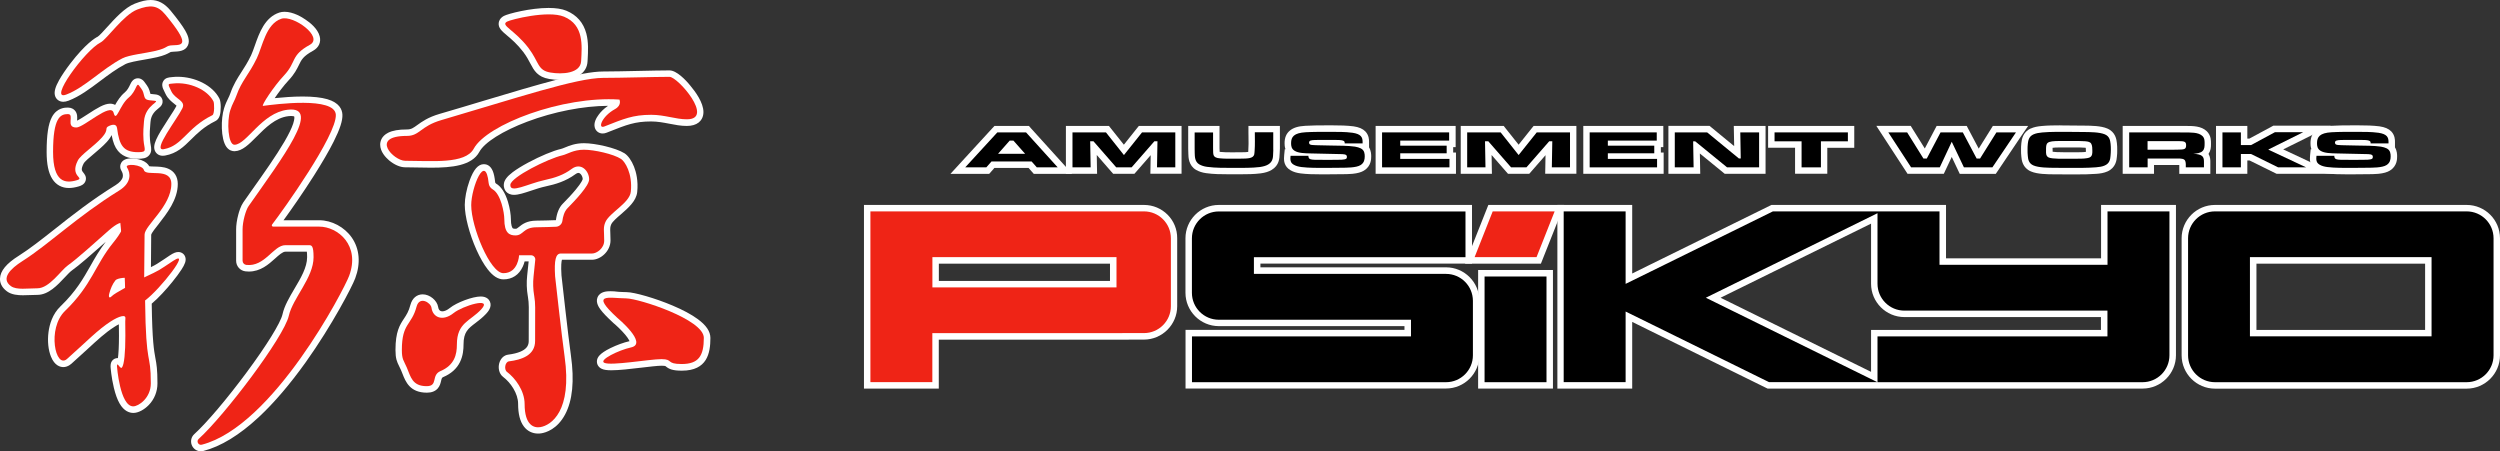 <?xml version="1.0" encoding="utf-8"?>
<!-- Generator: Adobe Illustrator 26.3.1, SVG Export Plug-In . SVG Version: 6.00 Build 0)  -->
<svg version="1.1" id="Layer_1" xmlns="http://www.w3.org/2000/svg" xmlns:xlink="http://www.w3.org/1999/xlink" x="0px" y="0px"
	 viewBox="0 0 3839 692.8" style="enable-background:new 0 0 3839 692.8;" xml:space="preserve">
<rect x="0" y="0" width="3839" height="692.8" fill="#333333" stroke="none"/>
<style type="text/css">
	.st0{fill:#FFFFFF;}
	.st1{fill:#EF2416;}
	.st2{fill:#FFFFFF;stroke:#FFFFFF;stroke-width:19.974;stroke-linecap:round;stroke-linejoin:round;stroke-miterlimit:10;}
</style>
<g>
	<g>
		<g>
			<path class="st0" d="M1589.8,261.9l-8-9.1h-57l-8,9.1h-46l58.4-63.6h48.5l57.6,63.6H1589.8z M1563.2,231.2l-9.2-10.3h-1.2
				l-9.1,10.3H1563.2z"/>
			<path class="st0" d="M1575.6,203.3l48.6,53.7h-32.1l-8-9.1h-61.5l-8,9.1h-32.4l49.3-53.7H1575.6 M1532.6,236.1h41.6l-18-20.3
				h-5.7L1532.6,236.1 M1580,193.4h-4.4h-44.1h-4.4l-3,3.2l-49.3,53.7l-15.3,16.7h22.6h32.4h4.5l3-3.4l5-5.7h52.5l5,5.7l3,3.4h4.5
				h32.1h22.4l-15-16.6l-48.6-53.7L1580,193.4L1580,193.4z"/>
		</g>
		<g>
			<polygon class="st0" points="1771.7,261.9 1772.3,224.8 1739.9,261.9 1711.8,261.9 1679.1,224.5 1679.8,261.9 1641.8,261.9 
				1641.8,198.3 1700.6,198.3 1725.8,230.1 1751.2,198.3 1809.6,198.3 1809.6,261.9 			"/>
			<path class="st0" d="M1804.6,203.3V257h-27.9l0.7-40.1h-4.7l-35,40.1h-23.6l-35-40.1h-5l0.7,40.1h-27.9v-53.7h51.4l27.6,34.8
				l27.8-34.8H1804.6 M1814.6,193.4h-9.9h-51.1h-4.8l-3,3.7l-20,25.1l-19.9-25l-3-3.8h-4.8h-51.4h-9.9v9.9V257v9.9h9.9h27.9h10.1
				l-0.2-10.1l-0.3-18.8l22.2,25.5l3,3.4h4.5h23.6h4.5l3-3.4l22-25.2l-0.3,18.4l-0.2,10.1h10.1h27.9h9.9V257v-53.7V193.4
				L1814.6,193.4z"/>
		</g>
		<g>
			<path class="st0" d="M1895.4,262.7l-8.5,0c-10.8,0-23.3-0.1-34.1-1.7c-5.3-0.7-9.8-2.2-13.6-4.4c-9.1-5.2-9.3-15.5-9.4-21l0-0.9
				c0-1.1,0-2.2-0.1-3.3c0-1.2-0.1-2.4-0.1-3.6v-29.7h38.3V228c0,0.7,0,1.5,0.1,2.2c0,0.8,0.1,1.7,0.1,2.5c0,0.2,0,0.5,0,0.8
				c0.1,3,0.4,3.4,1.1,3.8l0.1,0c1.1,0.5,2.5,0.8,4.5,1c5.5,0.6,11.5,0.6,17.2,0.6l3.9,0c3.6,0,7.3,0,10.9-0.1l1,0
				c4.9,0,13.9-0.1,14.6-2.5c0.2-1,0.3-2.3,0.3-3.5c0-0.5,0.1-1.1,0.1-1.6c0.5-6.6,0.4-13.5,0.3-20.1c0-2.6-0.1-5.2-0.1-7.8v-5h38.3
				V228c0,2.3-0.1,4.4-0.3,6.5l0,0.2c0,0.5,0,1-0.1,1.6c-0.2,5.9-0.5,14.9-10,20.6c-3.7,2.2-8.5,3.7-14.7,4.5
				c-10.1,1.2-21.1,1.3-30.6,1.3C1903,262.8,1896.8,262.7,1895.4,262.7z"/>
			<path class="st0" d="M1955.4,203.3V228c0,2.2-0.1,4.3-0.3,6.4c-0.3,6.2,0.3,13.4-7.7,18.2c-3.5,2.1-8,3.2-12.8,3.9
				c-9.4,1.2-19.9,1.3-29.9,1.3c-3.2,0-6.3,0-9.3,0c-2.7,0-5.6,0-8.5,0c-11.1,0-23.1-0.2-33.4-1.6c-4.6-0.6-8.5-1.9-11.9-3.8
				c-7-4-6.8-12.3-7-17.5c0-2.3-0.1-4.6-0.1-6.8v-24.7h28.3V228c0,1.6,0.1,3.2,0.1,4.8c0.1,2.8-0.1,7,4,8.9c1.8,0.9,3.8,1.2,6.1,1.4
				c5.7,0.6,11.8,0.6,17.7,0.6c1.3,0,2.6,0,3.9,0c3.6,0,7.4,0,11-0.1c9.1-0.1,18.8,0.1,20.4-6.4c0.4-1.9,0.4-3.9,0.6-5.9
				c0.7-9.4,0.3-18.8,0.3-28.2H1955.4 M1965.3,193.4h-9.9H1927h-9.9v9.9c0,2.6,0,5.3,0.1,7.8c0.1,6.8,0.2,13.3-0.3,19.7
				c0,0.6-0.1,1.1-0.1,1.7c0,0.3,0,0.5,0,0.8c-2.6,0.5-7.2,0.5-10,0.5l-1,0l-0.1,0l-0.1,0c-3.5,0.1-7.2,0.1-10.8,0.1l-2,0l-2,0
				c-5.6,0-11.4,0-16.7-0.6c-0.3,0-0.7-0.1-1.2-0.1c0-0.2,0-0.4,0-0.6c0-0.9,0-1.8-0.1-2.6c0-0.7-0.1-1.4-0.1-2v-24.7v-9.9h-9.9
				h-28.3h-9.9v9.9V228c0,1.3,0,2.5,0.1,3.7c0,1.1,0.1,2.1,0.1,3.1v0.1l0,0.1l0,0.7c0.1,6,0.4,18.5,11.9,25.2
				c4.4,2.5,9.5,4.2,15.5,5c11.1,1.6,23.8,1.7,34.8,1.7c1.5,0,2.9,0,4.4,0c1.4,0,2.8,0,4.1,0c1.5,0,3,0,4.5,0c1.6,0,3.2,0,4.8,0
				c9.7,0,20.8-0.1,31.1-1.4l0,0l0,0c6.9-0.9,12.3-2.6,16.7-5.2c11.9-7.1,12.2-18.1,12.4-24.7c0-0.5,0-1,0.1-1.5l0-0.1
				c0.1-2.2,0.3-4.4,0.3-6.9v-24.7V193.4L1965.3,193.4z"/>
		</g>
		<g>
			<path class="st0" d="M2028,262.8c-10.3,0-21-0.2-30.2-1.3c-5.5-0.7-9.9-2-13.4-4.1c-6.9-3.9-7.8-9.5-7.8-14
				c0-1.6,0.2-3.1,0.3-4.6l0.5-4.5h5.9c-5.7-4.8-5.7-11.4-5.7-14.4c0-13.9,8.3-20.5,26.9-21.6c10-0.6,20.4-0.7,30.2-0.7l12.6,0
				c10,0,20.5,0.1,30.4,1.5c13.6,2,19.6,7.7,19.6,18.6v7.5h-2.7c6,4.7,6,11.9,6,15.2c0,3.3,0,12-8.6,17.3
				c-7.5,4.7-21.3,4.8-31.3,4.8l-1.7,0c-7.2,0.2-14.7,0.2-21.8,0.2C2035.7,262.7,2029.6,262.8,2028,262.8z"/>
			<path class="st0" d="M2047.2,202.5c9.9,0,20.1,0.1,29.7,1.5c12.7,1.9,15.4,6.7,15.4,13.7v2.6h-27.5v-0.8c0-1.5-0.3-2.7-2.7-3.5
				c-2.3-0.9-7.3-1-10.6-1c-0.5,0-1,0-1.4,0h-24.1c-0.4,0-0.9,0-1.4,0c-3.6,0-10.1,0.1-12.2,1c-1.8,0.7-2.2,2-2.2,3.2
				c0,1,0.4,2.3,1.8,2.9c1,0.5,2.4,0.6,3.6,0.7c3.2,0.3,6.6,0.3,9.8,0.4c6.3,0.2,12.6,0.3,18.8,0.4c10.7,0.2,26.1,0.1,36.6,1.7
				c3.3,0.6,6.3,1.4,8.9,2.7c5.7,2.9,6,8.4,6,12.5c0,4.5-0.7,9.7-6.3,13.1c-6.7,4.2-21.4,4-30.4,4.1c-7.3,0.2-14.5,0.2-21.8,0.2
				c-2.9,0-6,0-9.1,0c-9.9,0-20.5-0.1-29.6-1.3c-4.5-0.6-8.4-1.6-11.6-3.5c-4.7-2.7-5.3-6.1-5.3-9.7c0-1.4,0.1-2.7,0.3-4.1h27.4
				c0,1.2,0,2.3,0.7,3.5c0.4,0.7,1,1.2,2.1,1.7c2.1,1,7.5,1.1,11.2,1.1c1,0,1.8,0,2.5,0c4,0,8,0.1,12,0.1c5,0,9.9-0.1,14.9-0.1
				c0.7,0,1.6,0,2.6,0c4.1,0,10.1-0.2,12-1.7c1-0.9,1-2.1,1-3.1c0-4.1-5.6-3.9-11.3-4c-14.9-0.2-29.9-0.7-44.8-1
				c-8.1-0.2-18.4-0.3-24.3-4.1c-4.9-3.1-5.3-7.6-5.3-11.7c0-9.6,4.3-15.6,22.2-16.7c9.8-0.6,19.9-0.6,29.9-0.6c2.2,0,4.4,0,6.7,0
				C2043.2,202.5,2045.2,202.5,2047.2,202.5 M2047.2,192.5L2047.2,192.5l-3,0l-2.9,0l-3.3,0l-3.3,0c-9.9,0-20.3,0.1-30.5,0.7
				c-10.9,0.6-18.4,3-23.7,7.5c-5.3,4.5-7.9,10.8-7.9,19.1c0,1.9,0,5.5,1.4,9.4h-1.1l-0.9,8.9c-0.2,1.5-0.3,3.2-0.3,5.1
				c0,3.1,0,12.6,10.3,18.4c4.1,2.4,9.1,3.9,15.3,4.7c9.4,1.2,20.4,1.4,30.8,1.4c1.6,0,3.2,0,4.7,0c1.5,0,2.9,0,4.4,0
				c7.2,0,14.6,0,21.9-0.2l1.6,0c4.7,0,10.6-0.1,16.3-0.6c7.8-0.8,13.4-2.4,17.6-5c11-6.8,11-17.9,11-21.6c0-2.6,0-8.6-3.3-14v-6.2
				v-2.6c0-2.4,0-9.8-5.7-15.7c-4-4.1-9.8-6.6-18.1-7.8C2068.1,192.7,2057.3,192.5,2047.2,192.5L2047.2,192.5z"/>
		</g>
		<g>
			<polygon class="st0" points="2117.3,261.9 2117.3,198.3 2230.3,198.3 2230.3,220.9 2226.5,220.9 2226.5,239.1 2230.8,239.1 
				2230.8,261.9 			"/>
			<path class="st0" d="M2225.3,203.3v12.6h-75.1v7.8h71.3v11.7h-71.3v8.6h75.6V257h-103.6v-53.7H2225.3 M2235.2,193.4h-9.9h-103
				h-9.9v9.9V257v9.9h9.9h103.6h9.9V257v-12.9v-9.9h-4.3v-8.3h3.8v-9.9v-12.6V193.4L2235.2,193.4z"/>
		</g>
		<g>
			<polygon class="st0" points="2377.9,261.9 2378.5,224.8 2346.1,261.9 2318,261.9 2285.4,224.5 2286,261.9 2248.1,261.9 
				2248.1,198.3 2306.8,198.3 2332,230.1 2357.4,198.3 2415.8,198.3 2415.8,261.9 			"/>
			<path class="st0" d="M2410.9,203.3V257H2383l0.7-40.1h-4.7l-35,40.1h-23.6l-35-40.1h-5l0.7,40.1H2253v-53.7h51.4l27.6,34.8
				l27.8-34.8H2410.9 M2420.8,193.4h-9.9h-51.1h-4.8l-3,3.7l-20,25.1l-19.9-25l-3-3.8h-4.8H2253h-9.9v9.9V257v9.9h9.9h27.9h10.1
				l-0.2-10.1l-0.3-18.8l22.2,25.5l3,3.4h4.5h23.6h4.5l3-3.4l22-25.2l-0.3,18.4l-0.2,10.1h10.1h27.9h9.9V257v-53.7V193.4
				L2420.8,193.4z"/>
		</g>
		<g>
			<polygon class="st0" points="2436.2,261.9 2436.2,198.3 2549.1,198.3 2549.1,220.9 2545.3,220.9 2545.3,239.1 2549.7,239.1 
				2549.7,261.9 			"/>
			<path class="st0" d="M2544.1,203.3v12.6H2469v7.8h71.3v11.7H2469v8.6h75.6V257h-103.6v-53.7H2544.1 M2554.1,193.4h-9.9h-103h-9.9
				v9.9V257v9.9h9.9h103.6h9.9V257v-12.9v-9.9h-4.3v-8.3h3.8v-9.9v-12.6V193.4L2554.1,193.4z"/>
		</g>
		<g>
			<polygon class="st0" points="2650.3,261.9 2605.2,225.1 2605.8,261.9 2566.9,261.9 2566.9,198.3 2623.3,198.3 2668.1,235.1 
				2667.4,198.3 2706.4,198.3 2706.4,261.9 			"/>
			<path class="st0" d="M2701.4,203.3V257h-49.3l-49-40h-3.1l0.7,40h-28.9v-53.7h49.7l48.7,40h2.9l-0.7-40H2701.4 M2711.3,193.4
				h-9.9h-28.9h-10.1l0.2,10.1l0.4,20.9l-35-28.8l-2.8-2.3h-3.6h-49.7h-9.9v9.9V257v9.9h9.9h28.9h10.1l-0.2-10.1l-0.4-21.1l35.5,29
				l2.7,2.2h3.5h49.3h9.9V257v-53.7V193.4L2711.3,193.4z"/>
		</g>
		<g>
			<polygon class="st0" points="2761.5,261.9 2761.5,222 2720,222 2720,198.3 2842.6,198.3 2842.6,222 2801.1,222 2801.1,261.9 			
				"/>
			<path class="st0" d="M2837.6,203.3V217h-41.4v40h-29.7v-40H2725v-13.7H2837.6 M2847.6,193.4h-9.9H2725h-9.9v9.9V217v9.9h9.9h31.5
				v30v9.9h9.9h29.7h9.9V257v-30h31.5h9.9V217v-13.7V193.4L2847.6,193.4z"/>
		</g>
		<g>
			<polygon class="st0" points="3012.7,261.9 2997.2,229.3 2981.9,261.9 2932,261.9 2890.5,198.3 2931.4,198.3 2956,237.9 
				2976.8,198.3 3017,198.3 3038,238.1 3062.9,198.3 3105,198.3 3062.2,261.9 			"/>
			<path class="st0" d="M3095.7,203.3l-36.1,53.7h-43.7l-18.7-39.3l-18.4,39.3h-44l-35-53.7h28.9l25,40.1h5.2l21.1-40.1h34.2
				l21.2,40.1h5.3l25.1-40.1H3095.7 M3114.4,193.4h-18.7h-30h-5.5l-2.9,4.7l-18.8,30.1l-15.6-29.5l-2.8-5.3h-6h-34.2h-6l-2.8,5.3
				l-15.4,29.3L2937,198l-2.9-4.7h-5.5h-28.9h-18.4l10,15.4l35,53.7l2.9,4.5h5.4h44h6.3l2.7-5.7l9.5-20.2l9.6,20.3l2.7,5.7h6.3h43.7
				h5.3l3-4.4l36.1-53.7L3114.4,193.4L3114.4,193.4z"/>
		</g>
		<g>
			<path class="st0" d="M3189.8,262.8c-2.1,0-4.2,0-6.3,0c-2.1,0-4.1,0-6.2,0c-7.2,0-14.7,0-22-0.1l-0.9,0
				c-10.5-0.1-24.9-0.2-33.8-4c-10.5-4.4-11.4-13.9-11.8-18.5c-0.4-3.4-0.4-6.7-0.4-10c0-3.2,0-6.6,0.5-10.1
				c0.5-4.8,1.6-13.9,11.7-18.4c4-1.7,8.7-2.8,14.9-3.3c9-0.8,19-0.9,27.5-0.9c2.5,0,5,0,7.4,0c2.4,0,4.7,0,6.9,0
				c7.3,0,14.4,0.1,21.8,0.2l1.2,0c10.4,0.1,24.7,0.2,33.6,4c10.2,4.3,11.2,13.2,11.8,18.4c0.5,3.4,0.5,6.8,0.5,10
				c0,3.2,0,6.5-0.4,9.9c-0.4,4.6-1.3,13.9-11.7,18.5c-4.7,2.1-9.9,2.8-14.8,3.2C3209.5,262.7,3199.3,262.8,3189.8,262.8
				C3189.8,262.8,3189.8,262.8,3189.8,262.8z M3164.1,221.5c-3.9,0-14.2,0-16.4,1.7c-0.8,0.6-0.8,4-0.8,7.7l0,0.7c0,0.3,0,0.6,0,1
				c-0.1,3.6,0.3,4.4,1.3,4.9c1,0.5,5.1,1.5,21.1,1.5c1.9,0,3.7,0,5.2,0c1.1,0,2.1,0,2.9,0c2.2,0,4.5,0,6.7,0c2.3,0,4.6,0,6.8,0
				c4.4,0,12.5,0,15.9-1.4c0.9-0.4,1.2-1.6,1.2-5.1l0-0.7c0-2,0-6.5-0.9-8.2c-0.5-0.9-3.5-1.3-5.7-1.4c-4.9-0.4-10-0.4-14.5-0.4
				l-4.9,0H3164.1z"/>
			<path class="st0" d="M3163.1,202.5c4.9,0,9.7,0,14.3,0c7.4,0,14.7,0.1,22.1,0.2c9.8,0.1,24.4,0.1,32.7,3.6
				c7.5,3.2,8.2,9.6,8.8,14.5c0.4,3.1,0.4,6.3,0.4,9.4c0,3.1,0,6.3-0.4,9.4c-0.4,5-1.3,11.2-8.8,14.5c-3.9,1.8-8.4,2.4-13.3,2.8
				c-9.5,0.8-19.3,0.9-29,0.9c-4.2,0-8.3,0-12.4,0c-7.3,0-14.7,0-21.9-0.1c-9.8-0.1-24.6-0.1-32.8-3.6c-7.5-3.1-8.4-9.6-8.8-14.5
				c-0.4-3.1-0.4-6.3-0.4-9.4c0-3.1,0-6.3,0.4-9.4c0.6-4.9,1.4-11.2,8.8-14.5c3.9-1.7,8.5-2.5,13.3-2.9
				C3144.5,202.6,3153.9,202.5,3163.1,202.5 M3169.3,243.9c3.3,0,6.2,0,8.1,0c4.5,0,9.1-0.1,13.5-0.1c5.2,0,13.5,0,17.9-1.9
				c4.6-2,4.2-7.4,4.2-10.4c0-2.9,0-7.8-1.5-10.6c-1.5-2.9-4.7-3.6-9.6-4c-4.9-0.4-9.9-0.4-14.9-0.4c-1.6,0-3.3,0-4.9,0h-17.9
				c-22.6,0-22.2,2.6-22.2,15c0,3.1-0.6,8.2,4.2,10.4C3149.9,243.6,3161,243.9,3169.3,243.9 M3163.1,192.5c-8.7,0-18.7,0.1-28,1
				c-6.7,0.6-11.8,1.7-16.3,3.7l-0.1,0l-0.1,0c-12.6,5.6-14,17.3-14.6,22.4c-0.5,3.8-0.5,7.2-0.5,10.6c0,3.3,0,6.8,0.5,10.5
				c0.4,4.9,1.7,17.1,14.8,22.6c9.8,4.2,24.7,4.3,35.6,4.4l1,0c7.3,0.1,14.8,0.1,22,0.1c2,0,4.1,0,6.1,0c2.1,0,4.2,0,6.3,0
				c9.6,0,19.9-0.1,29.8-0.9c5.3-0.4,11-1.2,16.5-3.6c13-5.7,14.2-17.7,14.6-22.5c0.5-3.7,0.5-7.1,0.5-10.5c0-3.4,0-6.9-0.5-10.6
				c-0.6-5.5-2-16.9-14.8-22.4c-9.8-4.2-24.7-4.3-35.5-4.4l-0.9,0l-0.2,0c-7.5-0.1-14.5-0.2-21.9-0.2c-2.3,0-4.6,0-6.9,0
				C3168,192.5,3165.5,192.5,3163.1,192.5L3163.1,192.5z M3151.9,227c1.8-0.3,5.4-0.6,12.2-0.6h17.9l2.5,0l2.5,0
				c4.3,0,9.4,0,14.1,0.4c0.8,0.1,1.4,0.1,1.8,0.2c0.2,1.6,0.2,3.7,0.2,4.5c0,0.2,0,0.5,0,0.8c0,0.3,0,0.6,0,0.9
				c-3.5,0.6-9.8,0.6-12.1,0.6c-2.3,0-4.6,0-6.9,0c-2.2,0-4.5,0-6.7,0c-0.8,0-1.8,0-2.9,0c-1.5,0-3.2,0-5.1,0
				c-10.2,0-15.1-0.4-17.4-0.8c0-0.2,0-0.4,0-0.6c0-0.4,0-0.7,0-1l0-0.7C3151.9,229.6,3151.9,228.2,3151.9,227L3151.9,227z"/>
		</g>
		<g>
			<path class="st0" d="M3351.5,261.9v-5c0-0.6,0-1.1,0-1.7c0-2.3,0.1-4.5-0.5-6.3c-0.7-0.4-2.9-0.6-6.5-0.6h-41.6v13.6h-38.3v-63.6
				h73.5c2.5,0,5.1,0,7.6,0c2.5,0,5.1,0,7.6,0c1.1,0,2.1,0,3.1,0c10.3,0,21.9,0,29,6.8c4.9,4.7,4.9,10.9,4.9,15l0,1.2
				c0,3.8,0,9.5-4.6,14c-0.2,0.2-0.5,0.4-0.7,0.7c3,2.7,4.3,6.7,4.3,12.1v13.7H3351.5z M3337.7,225c1,0,2,0,3,0c1.1,0,2.2,0,3.2,0
				c2.7,0,6.5-0.1,7.9-0.5c0-0.3,0.1-0.7,0.1-1.3c0-0.4,0-0.7,0-1c-0.8-0.2-2.6-0.4-6.7-0.4h-42.5v3.2H3337.7z"/>
			<path class="st0" d="M3338,203.3c5,0,10.2,0.1,15.2,0.1c10.6,0.1,22.5-0.6,28.8,5.5c3.6,3.5,3.3,8.3,3.3,12.1
				c0,3.5,0.1,7.7-3.1,10.9c-3.1,3.1-8.5,3.8-14.2,4.3c14.1,0.6,16.3,4.5,16.3,12v8.8h-27.9c0-3.2,0.3-6.6-0.8-9.7
				c-1.3-3.5-5.6-3.9-11.2-3.9h-46.6V257h-28.3v-53.7H3338 M3297.8,229.9h39.9c2.1,0,4.2-0.1,6.3-0.1c10.2-0.2,13-0.3,13-6.8
				c0-5.5-2.4-6.4-11.7-6.4h-47.5V229.9 M3338,193.4h-68.5h-9.9v9.9V257v9.9h9.9h28.3h9.9V257v-3.6h36.7c0.8,0,1.5,0,2.1,0
				c0,0.6,0,1.2,0,1.9c0,0.6,0,1.2,0,1.8v9.9h9.9h27.9h9.9V257v-8.8c0-2.2,0-7.2-2.8-11.9c1.5-2.2,2.6-4.6,3.2-7.4
				c0.6-2.8,0.6-5.4,0.6-7.5l0-0.4l0-0.7c0-2.2,0-5-0.6-8c-0.9-4.2-2.9-7.8-5.8-10.7c-8.5-8.2-21.2-8.2-32.5-8.2c-1,0-2.1,0-3.1,0
				l0,0h0c-2.5,0-5,0-7.5,0C3343.1,193.4,3340.5,193.4,3338,193.4L3338,193.4z"/>
		</g>
		<g>
			<polygon class="st0" points="3497.2,261.9 3455.6,241.4 3446.1,241.4 3446.1,261.9 3407.8,261.9 3407.8,198.3 3446.1,198.3 
				3446.1,217.8 3455.5,217.8 3492.2,198 3558,198 3494.5,229.6 3563.6,261.9 			"/>
			<path class="st0" d="M3536.8,203l-53.7,26.7l58.2,27.3h-43l-41.6-20.5h-15.6V257h-28.3v-53.7h28.3v19.5h15.6l36.7-19.8H3536.8
				 M3579.2,193h-42.4h-43.4h-2.5l-2.2,1.2l-34.5,18.6h-3.2v-9.5v-9.9h-9.9h-28.3h-9.9v9.9V257v9.9h9.9h28.3h9.9V257v-10.6h3.4
				l39.5,19.5l2.1,1h2.3h43h44.7l-40.4-19l-39.5-18.5l35.3-17.5L3579.2,193L3579.2,193z"/>
		</g>
		<g>
			<path class="st0" d="M3603.4,262.8c-10.3,0-21-0.2-30.2-1.3c-5.5-0.7-9.9-2-13.4-4.1c-6.9-3.9-7.8-9.5-7.8-14
				c0-1.6,0.2-3.1,0.3-4.6l0.5-4.5h5.9c-5.7-4.8-5.7-11.4-5.7-14.4c0-13.9,8.3-20.5,26.9-21.6c10-0.6,20.4-0.7,30.2-0.7l12.6,0
				c10,0,20.5,0.1,30.4,1.5c13.6,2,19.6,7.7,19.6,18.6v7.5h-2.7c6,4.7,6,11.9,6,15.2c0,3.3,0,12-8.6,17.3
				c-7.5,4.7-21.3,4.8-31.3,4.8l-1.7,0c-7.2,0.2-14.7,0.2-21.8,0.2C3611.1,262.7,3605,262.8,3603.4,262.8z"/>
			<path class="st0" d="M3622.6,202.5c9.9,0,20.1,0.1,29.7,1.5c12.7,1.9,15.4,6.7,15.4,13.7v2.6h-27.5v-0.8c0-1.5-0.3-2.7-2.7-3.5
				c-2.3-0.9-7.3-1-10.6-1c-0.5,0-1,0-1.4,0h-24.1c-0.4,0-0.9,0-1.4,0c-3.6,0-10.1,0.1-12.2,1c-1.8,0.7-2.2,2-2.2,3.2
				c0,1,0.4,2.3,1.8,2.9c1,0.5,2.4,0.6,3.6,0.7c3.2,0.3,6.6,0.3,9.8,0.4c6.3,0.2,12.6,0.3,18.8,0.4c10.7,0.2,26.1,0.1,36.6,1.7
				c3.3,0.6,6.3,1.4,8.9,2.7c5.7,2.9,6,8.4,6,12.5c0,4.5-0.7,9.7-6.3,13.1c-6.7,4.2-21.4,4-30.4,4.1c-7.3,0.2-14.5,0.2-21.8,0.2
				c-2.9,0-6,0-9.1,0c-9.9,0-20.5-0.1-29.6-1.3c-4.5-0.6-8.4-1.6-11.6-3.5c-4.7-2.7-5.3-6.1-5.3-9.7c0-1.4,0.1-2.7,0.3-4.1h27.4
				c0,1.2,0,2.3,0.7,3.5c0.4,0.7,1,1.2,2.1,1.7c2.1,1,7.5,1.1,11.2,1.1c1,0,1.8,0,2.5,0c4,0,8,0.1,12,0.1c5,0,9.9-0.1,14.9-0.1
				c0.7,0,1.6,0,2.6,0c4.1,0,10.1-0.2,12-1.7c1-0.9,1-2.1,1-3.1c0-4.1-5.6-3.9-11.3-4c-14.9-0.2-29.9-0.7-44.8-1
				c-8.1-0.2-18.4-0.3-24.3-4.1c-4.9-3.1-5.3-7.6-5.3-11.7c0-9.6,4.3-15.6,22.2-16.7c9.8-0.6,19.9-0.6,29.9-0.6c2.2,0,4.4,0,6.7,0
				C3618.7,202.5,3620.6,202.5,3622.6,202.5 M3622.6,192.5L3622.6,192.5l-3,0l-2.9,0l-3.3,0l-3.3,0c-9.9,0-20.3,0.1-30.5,0.7
				c-10.9,0.6-18.4,3-23.7,7.5c-5.3,4.5-7.9,10.8-7.9,19.1c0,1.9,0,5.5,1.4,9.4h-1.1l-0.9,8.9c-0.2,1.5-0.3,3.2-0.3,5.1
				c0,3.1,0,12.6,10.3,18.4c4.1,2.4,9.1,3.9,15.3,4.7c9.4,1.2,20.4,1.4,30.8,1.4c1.6,0,3.2,0,4.7,0c1.5,0,2.9,0,4.4,0
				c7.2,0,14.6,0,21.9-0.2l1.6,0c4.7,0,10.6-0.1,16.3-0.6c7.8-0.8,13.4-2.4,17.6-5c11-6.8,11-17.9,11-21.6c0-2.6,0-8.6-3.3-14v-6.2
				v-2.6c0-2.4,0-9.8-5.7-15.7c-4-4.1-9.8-6.6-18.1-7.8C3643.5,192.7,3632.8,192.5,3622.6,192.5L3622.6,192.5z"/>
		</g>
		<g>
			<path class="st0" d="M859.9,117.7c-5.1,0-10.4-0.4-15.4-1.3c-15.8-2.7-20.1-10.8-25.5-21.2c-2.8-5.3-5.9-11.2-11.3-18.3
				c-9.4-12.5-18.9-20.5-25.9-26.3c-7.2-6-11.5-9.7-11-14.8c0.3-2.8,2.1-5.2,5.3-6.9c5.5-3,39-11.7,66.3-11.7
				c10.6,0,19.2,1.3,25.6,4c32.7,13.5,30.9,46.2,29.5,70l-0.2,3.1C896.6,109.1,882.9,117.7,859.9,117.7
				C859.9,117.7,859.9,117.7,859.9,117.7z"/>
			<path class="st0" d="M842.4,22.1c9,0,17.4,1,23.7,3.6c30.8,12.7,27.6,44.5,26.3,68.3c-0.8,14.3-16.9,18.7-32.5,18.7
				c-5.1,0-10.1-0.5-14.6-1.2c-20.2-3.5-17.3-15.9-33.6-37.5c-21.5-28.4-43.8-34.8-33.1-40.7C783,30.8,815.8,22.1,842.4,22.1
				 M842.4,12.2c-27.8,0-62.2,8.8-68.7,12.3c-5.9,3.3-7.6,7.7-7.9,10.8c-0.8,7.7,4.9,12.5,12.7,19.1c6.8,5.7,16,13.5,25.1,25.5
				c5.1,6.7,8.1,12.5,10.8,17.6c5.6,10.6,10.9,20.7,29.1,23.8c5.2,0.9,10.9,1.4,16.2,1.4c25.6,0,41.5-10.5,42.5-28.1
				c0.1-1,0.1-2.1,0.2-3.1c0.7-12.4,1.5-26.5-2-39.9c-4.4-16.7-14.7-28.5-30.6-35.1C862.9,13.6,853.7,12.2,842.4,12.2L842.4,12.2z"
				/>
		</g>
		<g>
			<path class="st0" d="M662.2,252.4c-6.8,0-13.9-0.1-20.6-0.3c-6.8-0.1-13.2-0.3-19.5-0.3c-6.3,0-14.2-3.5-21.2-9.4
				c-7.6-6.4-12-13.8-12-20.3c0-8.4,6.2-18.4,35.9-18.4c8.4,0,12.4-2.9,19-7.7c7-5.1,15.7-11.4,32.7-16.4
				c24.1-7.1,47.1-14,69.3-20.6c82.4-24.8,147.5-44.3,180.5-44.3c14.7,0,35.1-0.4,54.8-0.9c18.3-0.4,35.5-0.8,47.1-0.8
				c9.7,0,25.4,18.1,28.5,21.7c5.7,6.7,18.8,23.7,18.8,37.2c0,4.9-2,16.4-20.7,16.4c-8.6,0-16.9-1.6-25.7-3.3
				c-9.2-1.8-18.7-3.6-29.1-3.6c-25.9,0-39.2,5.3-65.7,15.8l-4.3,1.7c-1.6,0.6-3.1,0.9-4.4,0.9c-3.5,0-6.4-2.2-7.2-5.5
				c-2-7.6,7.1-21.9,23.7-31c3.5-1.9,4.7-4,5-5.6c-4-0.2-8.1-0.3-12.2-0.3c-39,0-85.1,9-126.6,24.6c-38.6,14.5-67.9,33.2-76.2,48.7
				C721.6,249.8,692.3,252.4,662.2,252.4C662.2,252.4,662.2,252.4,662.2,252.4z"/>
			<path class="st0" d="M1028.1,118c12.8,0,69.4,65.3,26.7,65.3c-17.1,0-34-6.9-54.7-6.9c-28.2,0-42.5,6.3-71.9,17.9
				c-1,0.4-1.9,0.6-2.6,0.6c-6.8,0,0.1-17,18.8-27.2c11.1-6.1,6.9-14.7,6.9-14.7c-5.4-0.4-10.9-0.5-16.4-0.5
				c-84.8,0-188.4,41.1-207.2,75.9c-8.9,16.5-36.1,19.1-65.3,19.1c-13.4,0-27.3-0.5-40.1-0.5c-17.5,0-55-38.2,2.7-38.2
				c19.9,0,20.6-14.8,53-24.3c114.3-33.5,207.5-64.8,248.4-64.8C954.6,119.6,1004.1,118,1028.1,118 M1028.1,108.1
				c-11.6,0-28.9,0.4-47.2,0.8c-19.7,0.4-40,0.9-54.7,0.9c-33.7,0-99.1,19.7-182,44.5c-22.2,6.7-45.1,13.6-69.2,20.6
				c-17.8,5.2-27.3,12.1-34.2,17.1c-6.2,4.5-9.3,6.8-16.1,6.8c-12.5,0-21.8,1.6-28.6,5c-10.7,5.4-12.3,13.8-12.3,18.3
				c0,11,8.6,19.8,13.7,24.2c7.9,6.6,17,10.6,24.4,10.6c6.2,0,12.6,0.1,19.4,0.3c6.8,0.1,13.8,0.3,20.7,0.3
				c31.6,0,62.5-2.9,74.1-24.3c7.8-14.5,36.1-32.3,73.6-46.4c40.7-15.3,85.8-24.1,124-24.3c-6.9,4.7-11.5,9.7-14.2,13.4
				c-3.9,5.1-8.1,12.7-6.2,19.8c1.4,5.5,6.3,9.3,12.1,9.3c2,0,4.1-0.4,6.3-1.3l4.3-1.7c26-10.3,39-15.5,63.9-15.5
				c9.9,0,19.2,1.8,28.1,3.5c8.6,1.7,17.5,3.4,26.6,3.4c7.7,0,13.9-1.8,18.3-5.3c3.3-2.7,7.3-7.6,7.3-16c0-14.6-12.5-31.5-20-40.4
				C1053,122.7,1038.9,108.1,1028.1,108.1L1028.1,108.1z"/>
		</g>
		<g>
			<path class="st0" d="M826.4,661.1c-7.2,0-13.4-3.1-17.8-8.9c-5.3-6.9-7.9-17.6-7.9-31.9c0-18.2-13-36.2-25-45.2
				c-4.8-3.6-5.6-10.4-4.2-15.6c1.4-5.4,5-9,9.6-9.6c32.1-4.1,35.8-17,35.8-26.4l0.1-51.6c0-5.7-0.5-11.5-1.4-17.1l-0.1-0.5
				c-1.7-9.9-2-20.1-1-30.1l2.7-26c0-0.4-0.3-0.7-0.4-0.9c-0.2-0.2-0.5-0.5-1.1-0.5h-14c-1.9,11.5-9.4,27.5-28.6,27.5
				c-15.5,0-29.8-26.7-36.9-42.6c-10.6-23.8-17.5-50-17.5-66.9c0-9.6,2.7-23.1,6.9-35.1c2-5.6,8-22.4,17.5-22.4
				c8.8,0,11.2,12.5,12.3,23.4c0.2,2.3,1.7,4.5,3.8,5.7c16.5,9.6,20.2,43.8,20.2,49.7c0,20.4,6.8,20.4,12.2,20.4
				c3.6,0,5.4-1.5,8.4-3.9c4.4-3.6,10.5-8.6,24-8.6c8.8,0,21.5-0.5,28.3-0.7l1.2,0c2.6-0.1,4.8-2,5.1-4.6c0.9-6.7,3.2-16,9.1-22.1
				c21.3-21.9,32-35.8,32-41.2c0-6.8-5.1-14.7-11.6-14.7c-2.3,0-4.8,1-7.4,2.9c-11.4,8.5-24.1,13.7-43.8,18
				c-7.7,1.7-16,4.4-23.3,6.9c-9.8,3.3-18.2,6.1-24.2,6.1c-3.6,0-6.5-1.1-8.4-3.1c-1.8-2-2.7-4.7-2.4-8c0.2-2.7,0.9-10.9,34.7-29.1
				c18.1-9.7,37.9-18,49.2-20.5c1.9-0.4,4.2-1.4,6.9-2.5c6.4-2.6,15.1-6.2,27.3-6.2c16.4,0,47.2,6.9,59.6,15
				c7,4.6,20.4,24,17.3,54.8c-1.2,11.8-12.4,21.5-23.3,30.9c-6.8,5.9-13.9,12-16.2,17.1c-2.3,5.1-2.1,8.4-1.8,15.6
				c0.1,2.9,0.3,6.6,0.3,11.1c0,14.9-14.2,24.7-23.5,24.7h-48c-0.8,0-1.1,0.2-1.4,0.5c-1.8,1.9-3.7,8.5-2.4,29
				c0.4,3.8,10.3,92.9,14.6,123.1c5.4,37.7,2.5,67.3-8.5,87.7c-11.1,20.7-26.7,25.2-32.9,26.2C829.2,661,827.8,661.1,826.4,661.1z"
				/>
			<path class="st0" d="M896.7,229.8c15.5,0,45.2,6.6,56.9,14.2c5.8,3.8,17.9,22,15,50.2c-1.8,17.2-32.7,32.3-39,46.6
				c-3.8,8.7-1.9,13.6-1.9,28.7c0,11.6-11.3,19.7-18.6,19.7h-48c-7.9,0-10.3,10.2-8.8,34.9c0,0,10.2,92.2,14.6,123.3
				c11.9,84-20.6,105.6-37.2,108.3c-1.1,0.2-2.2,0.3-3.4,0.3c-9.3,0-20.8-6.5-20.8-35.8c0-20.6-14.6-39.9-27-49.2
				c-4.9-3.7-3.1-15.5,3-16.3c19-2.4,40.1-9,40.1-31.3l0.1-51.6c0-6-0.5-12-1.5-17.9l-0.1-0.5c-1.6-9.5-1.9-19.2-0.9-28.8l2.7-26.3
				c0-3.6-2.9-6.5-6.5-6.5h-18.4c0,0-1.1,27.5-24.1,27.5c-20.4,0-49.4-70.9-49.4-104.5c0-19.1,11.3-52.6,19.4-52.6
				c3.3,0,6,5.3,7.4,18.9c0.4,4,2.8,7.5,6.2,9.5c12.7,7.5,17.8,36.5,17.8,45.4c0,22.2,8.2,25.3,17.2,25.3
				c12.4,0,11.6-12.5,32.4-12.5c9.4,0,23.2-0.5,29.7-0.8c5-0.2,9.2-4,9.9-9c0.8-6.2,2.8-14.2,7.7-19.3
				c11.9-12.3,33.4-34.7,33.4-44.6c0-9.2-6.9-19.7-16.6-19.7c-3.2,0-6.7,1.2-10.4,3.9c-12,9-25.1,13.5-41.8,17.1
				c-17.8,3.9-37,12.8-46.4,12.8c-3.9,0-6.2-1.6-5.8-5.7c0.9-11.7,58-40.2,80-45.2C871.1,236.7,880.5,229.8,896.7,229.8
				 M896.7,219.9c-13.2,0-22.4,3.8-29.2,6.6c-2.5,1-4.6,1.9-6.1,2.2c-11.7,2.6-32,11.1-50.4,21c-9.5,5.1-17.7,10.2-23.6,14.6
				c-9,6.8-13.2,12.5-13.7,18.5c-0.5,5.9,1.8,9.6,3.7,11.7c2,2.2,5.7,4.7,12,4.7c6.8,0,15.6-2.9,25.8-6.3c7.5-2.5,15.3-5.1,22.8-6.7
				c14.9-3.2,30.8-7.8,45.7-18.8c1.7-1.3,3.2-1.9,4.5-1.9c3.1,0,6.5,5,6.6,9.5c-0.1,0.6-1.3,4.9-10.8,16.3
				c-6.2,7.5-13.5,15.1-19.9,21.6c-5.5,5.7-9,14-10.4,24.9c0,0.2-0.2,0.3-0.4,0.3l-1.2,0c-6.8,0.2-19.4,0.7-28.1,0.7
				c-15.3,0-22.4,5.9-27.1,9.7c-3.1,2.5-3.6,2.8-5.2,2.8c-3.6,0-4.3-0.7-4.5-1c-0.6-0.7-2.7-3.8-2.7-14.4c0-5.4-1.4-15.9-4.5-26.1
				c-4.3-13.9-10.4-23.3-18.2-27.9c-0.8-0.5-1.3-1.2-1.4-1.9c-0.8-7.6-2-13.3-3.7-17.4c-3.8-9.1-10.1-10.5-13.6-10.5c0,0,0,0,0,0
				c-8.9,0-15.9,8.2-22.2,25.7c-4.5,12.5-7.2,26.6-7.2,36.8c0,17.5,7,44.5,17.9,68.9c5.5,12.2,11.4,22.6,17.3,30.1
				c8.1,10.4,16,15.4,24.2,15.4c13.4,0,23.9-6.9,29.7-19.6c1.3-2.8,2.2-5.5,2.8-8h6.2l-2.3,21.9c-1.1,10.5-0.8,21.1,1,31.5l0.1,0.5
				c0.9,5.4,1.4,10.8,1.4,16.2l-0.1,51.6c0,5.2,0,17.4-31.5,21.5c-6.6,0.8-11.8,5.9-13.8,13.3c-1.8,6.8-0.6,15.9,6,20.9
				c11.4,8.6,23,25.4,23,41.2c0,15.6,2.9,27.1,8.9,35c5.3,7,13,10.8,21.8,10.8c1.6,0,3.3-0.1,5-0.4c6.9-1.1,24.3-6.2,36.4-28.8
				c11.5-21.4,14.5-51.9,9-90.8c-4.2-29.9-13.9-117.6-14.5-122.8c-1-15.6,0-21.8,0.7-24.1h46.1c13.2,0,28.5-13,28.5-29.7
				c0-4.6-0.2-8.3-0.3-11.3c-0.3-7.3-0.3-9.5,1.4-13.4c1.8-4.1,8.7-10.1,14.9-15.4c11-9.6,23.6-20.4,25-34.2
				c1.8-17.4-1.7-30.8-4.9-38.9c-3.7-9.4-9.2-17.1-14.6-20.6C945.6,227,914,219.9,896.7,219.9L896.7,219.9z"/>
		</g>
		<g>
			<path class="st0" d="M1046.9,564c-13.7,0-17.7-2.3-21.3-5.3c-1.6-1.3-2.8-2.3-9.7-2.3c-6.4,0-18.8,1.5-31.9,3
				c-15.8,1.9-33.7,4-45.3,4c-6.2,0-10.2-0.6-12.8-1.9c-3-1.5-4.6-4.2-4.2-7.3c1.4-11,34.2-23,46.5-25.6c1.4-0.3,3.8-1,4.1-2.3
				c1.1-4.7-9.5-19.7-27.3-34.4l-0.1-0.1l-0.1-0.1c-19.2-17.7-25.1-26.3-22.5-33.1c2.5-6.5,11.3-6.5,15.5-6.5
				c3.4,0,7.3,0.2,11.4,0.5c4.1,0.3,8.4,0.5,12.7,0.6c10.4,0.1,40.5,8.2,68.6,20.1c36.7,15.5,55.3,30.8,55.3,45.4
				C1085.7,542.3,1081,564,1046.9,564z"/>
			<path class="st0" d="M937.7,457.2c6.6,0,15.4,0.9,24,1c19.2,0.2,119,32.3,119,60.6c0,27.8-8,40.2-33.9,40.2
				c-24.5,0-12.5-7.5-31.1-7.5c-14.7,0-56.5,6.9-77.2,6.9c-4.9,0-8.6-0.4-10.6-1.3c-8.7-4.3,21.9-19.4,41.1-23.6
				c26.7-5.8-21-45.4-21-45.4C919.1,461.5,923.4,457.2,937.7,457.2 M937.7,447.2c-4.9,0-16.4,0-20.2,9.6c-3.2,8.1,2.7,15.9,4.9,18.9
				c3.8,5.1,10,11.5,18.9,19.7l0.2,0.2l0.2,0.2c0.1,0.1,6.9,5.7,13.6,12.8c7.7,8.1,10.4,12.9,11.4,15.3c-8.7,1.9-19.8,6-29.2,10.6
				c-17.3,8.5-20.3,14.5-20.8,19.3c-0.6,5.2,2,9.9,7,12.4c3.4,1.7,7.9,2.4,15,2.4c11.9,0,29.2-2,45.9-4c13-1.5,25.2-3,31.4-3
				c3.7,0,5.2,0.4,5.7,0.5c0.2,0.1,0.2,0.1,0.9,0.7c5.1,4.1,10.5,6.4,24.5,6.4c38.9,0,43.8-26.8,43.8-50.2c0-10.1-6.5-19.7-20-29.4
				c-9.5-6.9-22.4-13.8-38.3-20.5c-26-11-58.2-20.4-70.5-20.5c-4.1,0-8.3-0.3-12.4-0.5C945.3,447.5,941.3,447.2,937.7,447.2
				L937.7,447.2z"/>
		</g>
		<g>
			<path class="st0" d="M655.2,598c-22.7,0-28.1-13.8-32.8-26c-0.7-1.8-1.5-3.7-2.2-5.6c-1.1-2.5-2.1-4.5-3-6.3
				c-3.3-6.7-5.1-10.7-5.1-22.7c0-26.8,6-35.9,12.3-45.5c3.8-5.7,7.6-11.6,10.5-22.4c3-11.4,10.9-12.6,14.1-12.6
				c8.3,0,17.4,7.5,18.5,15c0.9,6.8,5.3,11.1,11.4,11.1c4.5,0,9.5-2.1,14.6-6.2c9.6-7.7,33.3-16.6,44.4-16.6c6.2,0,8.6,2.6,9.6,4.8
				c2.1,4.8-1.6,9.8-4.6,13.1c-5.2,5.7-10.8,9.9-15.7,13.7c-11.9,9.1-20.6,15.6-20.6,37.2c0,14.3-2.9,34.6-28.1,45.3
				c-4.4,1.9-5.2,4.6-6.3,9.4C670.8,589.5,668.8,598,655.2,598z"/>
			<path class="st0" d="M649.1,461.9c6.1,0,12.9,5.9,13.5,10.8c1.3,9.3,7.7,15.4,16.4,15.4c5.3,0,11.4-2.2,17.7-7.3
				c8.7-7,31.1-15.5,41.3-15.5c5.7,0,7.6,2.6,1.3,9.6c-16.8,18.4-37.6,20.3-37.6,54.2c0,15.1-3.5,31.6-25.1,40.8
				c-14.9,6.3-3.3,23.2-21.3,23.2c-22.3,0-24.5-14.6-30.5-28.6c-4.7-11-7.6-12.1-7.6-27c0-41.7,14.9-37.2,22.6-66.6
				C641.5,464.3,645.2,461.9,649.1,461.9 M649.1,452c-9.2,0-16.2,6.1-18.9,16.3c-2.6,10-6.1,15.3-9.8,20.9
				c-6.5,9.8-13.1,20-13.1,48.2c0,13,2.1,17.9,5.6,24.9c0.9,1.8,1.8,3.7,2.9,6.1c0.8,1.8,1.4,3.5,2.2,5.4
				c4.8,12.3,11.4,29.2,37.5,29.2c7.3,0,12.9-2.2,16.7-6.5c3.3-3.8,4.3-8,5.1-11.5c1.1-4.6,1.4-5.1,3.4-6
				c12-5.1,20.6-12.8,25.6-22.9c4.9-9.9,5.5-20.2,5.5-27.1c0-19.1,7-24.4,18.6-33.2c5.1-3.9,10.9-8.3,16.4-14.3
				c2.3-2.5,9.2-10.1,5.5-18.4c-1.3-2.9-4.8-7.8-14.1-7.8c-12.4,0-36.9,9.1-47.5,17.7c-4.1,3.3-8.2,5.1-11.4,5.1
				c-2.5,0-5.7-1.2-6.5-6.8C671.1,461.2,659.9,452,649.1,452L649.1,452C649.1,452,649.1,452,649.1,452L649.1,452z"/>
		</g>
		<g>
			<path class="st0" d="M308.5,687.8c-4.2,0-7.8-2.6-9.4-6.5c-1.5-3.9-0.5-8.3,2.7-11.2c40.1-36.4,130-155.9,136.9-186.5
				c2.8-12.4,10.1-24.8,17.8-37.9c9.9-16.7,20.1-34,20.1-50.9c0-9.5-0.9-12.6-1.3-13.5c-0.3,0-0.8,0-1.1,0l-35.9,0
				c-6,0-12.1,5.5-19.1,11.8c-9.8,8.8-20.9,18.8-37,18.8c-1.5,0-3-0.1-4.4-0.3c-5.8-0.7-10.1-5.5-10.1-11.3l0-48.2
				c0-12.4,4.9-31.2,10.2-38.6c4.3-6.1,8.6-12.2,12.9-18.4c18.5-26.1,37.6-53.2,50.4-75c16.6-28.4,17.5-39.4,15.3-43.6
				c-1.2-2.3-4.3-3.4-9.2-3.4c-1.5,0-3.1,0.1-4.8,0.3c-21.6,2.5-38.4,19.5-52,33.2c-11.3,11.4-20.1,20.3-30,20.7c-0.1,0-0.2,0-0.3,0
				c-2.2,0-5.5-0.8-8.2-4.6c-7.8-10.7-7.4-40.7-3-54.6c2-6.4,4.1-10.6,5.9-14.3c1.4-2.8,2.7-5.5,3.9-9c4.5-12.9,10.3-21.9,16.4-31.4
				c4.8-7.5,9.8-15.3,15.1-26.1c2.1-4.3,4-9.8,6-15.6c6.4-18.2,14.4-40.9,34.4-47.6c2-0.6,4.2-1,6.5-1c8.2,0,19.2,4,29.3,10.8
				c5,3.3,16.9,12.2,19.5,22.6c1.8,6.9-1,13-7.7,16.6c-16.7,9.2-19.7,15.4-23.8,24.1c-3,6.2-6.3,13.2-14.7,22.1
				c-10.5,11.1-22.2,27.8-27.9,37.1c12.4-1.5,33-3.7,52.8-3.7c13.6,0,55.1,0,56.1,23c0.7,14.4-13.8,45-43.1,91
				c-20.3,32-41.9,62.2-52.2,76h64.8c17.5,0,35.5,9.6,45.8,24.4c11.1,15.9,12.8,36.5,4.8,57.9c-8.1,21.9-117.4,233.3-229.7,262.2
				C310.2,687.7,309.3,687.8,308.5,687.8C308.5,687.8,308.5,687.8,308.5,687.8z"/>
			<path class="st0" d="M437,28.1c20.6,0,58.8,29.8,38.8,40.7c-30.1,16.5-20,26.2-39.8,47.2c-15.3,16.3-35.2,46.6-32.1,46.6
				c0,0,0,0,0.1,0c8.9-1.2,35.5-4.7,60.6-4.7c26.1,0,50.5,3.9,51.2,18.3c1.5,31.3-81.6,147.5-97.9,168.6c-1,1.3-0.1,3.2,1.6,3.2
				h70.8c28.6,0,63.4,28.8,45.9,75.7c-7.6,20.5-116.3,230.8-226.3,259.2c-0.5,0.1-0.9,0.2-1.4,0.2c-4.4,0-7-5.8-3.4-9.1
				c40.2-36.5,131.1-156.6,138.4-189.1c6.2-27.4,38-58.4,38-89.9c0-18.4-3.1-18.5-7.4-18.5l-35.9,0c-17.5,0-30.2,30.5-56.1,30.5
				c-1.3,0-2.6-0.1-3.9-0.2c-3.2-0.4-5.7-3.1-5.7-6.4l0-48.2c0-11.6,4.7-29.3,9.3-35.8c50-71.3,108.3-148.2,65.3-148.2
				c-1.6,0-3.4,0.1-5.4,0.3c-40.1,4.7-62.7,53.2-81.6,53.8c-0.1,0-0.1,0-0.1,0c-10.1,0-11.8-36-6.5-52.7c3.4-10.8,6.8-14.7,9.7-23.2
				c7.7-22,19-31.7,31.2-57c8.7-17.9,13.8-52.7,37.6-60.6C433.5,28.3,435.2,28.1,437,28.1 M437,18.1C437,18.1,437,18.1,437,18.1
				c-2.9,0-5.7,0.4-8.1,1.2c-22.4,7.4-30.8,31.4-37.6,50.7c-2,5.7-3.9,11-5.8,15.1c-5.1,10.6-10,18.2-14.8,25.6
				c-6.3,9.8-12.2,19-16.9,32.4c-1.1,3.2-2.3,5.6-3.7,8.5c-1.9,3.9-4,8.2-6.1,15c-4.8,15.2-5.3,46.6,3.7,59
				c4.2,5.8,9.5,6.6,12.2,6.6c0.2,0,0.3,0,0.5,0c11.9-0.4,21.8-10.5,33.4-22.1c13.7-13.8,29.2-29.4,49-31.7c1.5-0.2,3-0.3,4.2-0.3
				c3.3,0,4.5,0.6,4.8,0.8c0.2,0.4,0.9,3.2-1.6,11c-2.3,7-6.8,16.2-13.3,27.4c-12.7,21.8-31.8,48.9-50.4,75.1
				c-4.3,6-8.7,12.3-12.9,18.4c-3.9,5.6-6.6,14.4-7.8,19.2c-2.1,8-3.2,15.9-3.2,22.3l0,48.2c0,8.3,6.2,15.3,14.5,16.2
				c1.7,0.2,3.4,0.3,5,0.3c18,0,30.4-11.1,40.3-20c6-5.4,11.7-10.5,15.8-10.5l33,0c0.2,1.7,0.4,4.4,0.4,8.5
				c0,15.5-9.8,32.2-19.4,48.3c-7.9,13.5-15.5,26.2-18.4,39.4c-2.9,13-24.6,48.1-55.2,89.3c-30,40.5-61.5,77.6-80.2,94.6
				c-4.7,4.2-6.2,10.8-4,16.7c2.3,5.9,7.8,9.7,14,9.7c1.3,0,2.6-0.2,3.9-0.5c26.8-6.9,55.4-24.4,85-51.9
				c23.6-22,47.9-50.4,72.2-84.4c40.5-56.8,71.2-116,76-128.9c8.6-23,6.7-45.2-5.3-62.5c-11.2-16.1-30.8-26.6-49.9-26.6h-54.9
				c11.5-15.8,29.5-41.5,46.6-68.4c12.9-20.4,23.2-38,30.4-52.4c9.6-19.1,13.9-32.3,13.4-41.5c-0.4-7.8-4.7-18.2-23.2-23.6
				c-9.4-2.7-22.1-4.1-37.9-4.1c-15.2,0-30.8,1.3-42.9,2.5c5.9-8.7,14.1-19.6,21.6-27.6c8.9-9.5,12.6-17.2,15.6-23.3
				c3.9-8.1,6.5-13.5,21.8-21.9c8.7-4.8,12.5-13.1,10.1-22.2c-3-11.6-14.8-21-21.6-25.5C463.8,26.3,450.2,18.1,437,18.1L437,18.1
				L437,18.1z"/>
		</g>
		<g>
			<path class="st0" d="M97.2,151.4c-4.1,0-7.2-2.3-8.1-6.1c-2.3-9.9,13.1-32.1,22.6-44.4c11.9-15.5,28.8-34.1,40.6-40.1
				c2.7-1.4,9-8.3,15.1-15c12.1-13.4,27.1-30,41.3-35.5c9.4-3.6,16.3-5.3,22.5-5.3c10.1,0,18.3,4.4,26.4,14.2
				C283.6,50.5,287,60.9,284,67.6c-2.9,6.4-10.5,6.6-17.8,6.9c-5.2,0.2-6.1,0.7-8.2,1.9c-2.9,1.6-6.8,3.9-17.9,6.6
				c-5.8,1.4-12.7,2.6-19.3,3.7c-12,2.1-24.4,4.2-30.5,7.4c-13.8,7.2-26.8,17-39.4,26.4c-15.9,11.9-30.9,23.2-47.2,29.4
				C101.1,150.9,99.1,151.4,97.2,151.4C97.2,151.4,97.2,151.4,97.2,151.4z"/>
			<path class="st0" d="M231.3,9.9c8.6,0,15.4,3.8,22.6,12.4c38.3,46.3,27,46.6,12.1,47.1c-12.8,0.4-6.2,3.6-27.1,8.6
				c-16,3.8-40.5,6.1-51,11.5c-31.3,16.3-57.6,44.8-86.1,55.6c-1.9,0.7-3.4,1-4.5,1c-17,0,34.8-69.9,57.3-81.2
				c9.4-4.7,34.8-42.1,56-50.4C218.8,11.7,225.5,9.9,231.3,9.9 M231.3,0C224.5,0,217,1.7,207,5.6c-15.4,6-30.8,23.1-43.2,36.8
				c-4.8,5.3-11.4,12.6-13.7,13.9c-4.1,2-18.9,11-42.3,41.5c-7,9.2-12.9,17.9-17.1,25.4c-5.8,10.4-7.7,17.5-6.4,23.1
				c1.4,6,6.5,10,12.9,10c2.4,0,5.1-0.6,8.1-1.7c16.9-6.5,32.2-17.9,48.4-30.1c12.4-9.3,25.3-19,38.8-26c5.4-2.8,18-5,29-6.9
				c6.8-1.2,13.7-2.4,19.7-3.8c11-2.6,15.5-5,19.3-7.1c1.7-1,2-1.1,5.9-1.3c7.6-0.3,18.1-0.6,22.2-9.8c3.4-7.6-0.4-15.9-4-22.4
				c-4.4-7.6-11.9-17.9-22.9-31.2C252.5,5.1,242.9,0,231.3,0L231.3,0z"/>
		</g>
		<g>
			<path class="st0" d="M249.9,234.2c-3.2,0-5.8-1.4-7.2-4c-3.8-7.1,3.3-19.3,20.5-45.7c5.3-8.2,10.4-16,12.6-20.5
				c1.3-2.8,1.1-3.7-5.2-8.6c-3.9-3.1-8.7-6.9-11.6-12.8l-1.1-2.2c-3.3-6.7-4.8-9.8-2.9-13.2c1.8-3.1,5.1-3.4,8.7-3.8
				c0.6-0.1,1.3-0.1,2.1-0.2c2.4-0.3,4.9-0.4,7.4-0.4c25.3,0,50.2,12.9,59.2,30.6c2,3.8,2.1,16.9,0.2,22.6c-0.9,2.6-2.2,4.4-4.1,5.3
				c-18.4,9.1-29.2,19.8-38.7,29.2c-11,10.9-20.5,20.3-37.4,23.4C251.5,234.1,250.6,234.2,249.9,234.2
				C249.9,234.2,249.9,234.2,249.9,234.2z"/>
			<path class="st0" d="M273,127.8c23,0,46.4,11.4,54.8,27.9c1.3,2.5,1.9,19.4-1.7,21.2c-40,19.8-45.4,46.9-74.7,52.2
				c-0.6,0.1-1.1,0.2-1.6,0.2c-14.3,0,22.8-47.2,30.3-63c5.5-11.6-11-13.7-16.9-25.7c-6.1-12.6-6.1-11.3,2.8-12.2
				C268.4,127.9,270.7,127.8,273,127.8 M273,117.9c-2.7,0-5.3,0.1-7.9,0.4c-0.7,0.1-1.4,0.1-2,0.2c-4,0.4-9.5,0.8-12.5,6.3
				c-2.7,4.8-0.9,9.6-0.3,11.2c0.7,1.8,1.7,3.8,3.1,6.6c0.3,0.7,0.7,1.4,1.1,2.2c3.4,7,9,11.3,13,14.5c1.1,0.9,2.7,2.1,3.6,3
				c-2.1,4.3-6.9,11.7-12,19.5c-18.7,28.7-25.8,41.3-20.7,50.8c2.3,4.2,6.5,6.6,11.6,6.6c1.1,0,2.2-0.1,3.4-0.3
				c18.4-3.3,28.9-13.7,40-24.7c9.3-9.2,19.7-19.6,37.4-28.3c3.1-1.5,5.3-4.3,6.6-8.2c2.1-6.5,2.3-21-0.5-26.4
				c-5.1-9.9-14.2-18.4-26.3-24.5C299,121,285.8,117.9,273,117.9L273,117.9z"/>
		</g>
		<g>
			<path class="st0" d="M105.8,283.8c-9.3,0-16.4-3.9-21.4-11.6c-5.3-8.3-7.9-21.1-7.9-38.9c0-52.3,11.1-63,27.7-63
				c3.7,0,5.8,1.5,7,2.8c2.9,3.1,2.5,7.4,2.2,11.2c-0.2,1.9-0.4,5.2,0.3,5.9c0.2,0.3,1.2,0.7,3.4,0.7c3,0,13.3-6.7,20.1-11.2
				c12.2-8,23.7-15.5,31.9-15.5c4,0,7.2,1.8,9,4.9c0.3-0.6,0.7-1.3,1-1.9c3.5-6.5,8.3-15.4,15.4-21.3c5.1-4.2,7.6-9.5,9.5-13.3
				c1.7-3.6,3.5-7.4,7.7-7.4c2.1,0,4,1.1,5.6,3.2c6.2,8.3,6.5,8.9,8.6,16.8c0.7,2.5,1,2.9,1.2,3c1.5,0.8,6.6,1.2,9.1,1.4
				c2.4,0.2,6.8,0.5,8,4.5c1.2,3.8-1.8,6.3-4.4,8.5c-4.8,4-12.9,10.6-13.9,24.2c-0.1,1.1-0.2,2.3-0.3,3.5
				c-0.5,6.3-1.2,14.2-0.5,24.4c0.2,3.4,0.7,6.2,1.2,8.6c0.8,4.5,1.5,8.5-1.2,11.7c-2.6,3.1-6.8,3.7-13.2,3.7
				c-26.8,0-33.8-14.4-37.2-41c-0.1-0.6-0.2-0.9-0.3-1.1c-0.1,0-0.2,0-0.3,0c-0.5,0-2.1,0.2-5,1.6c-0.4,0.2-0.7,0.3-0.8,0.4
				c0,0.1,0,0.2,0,0.3c-0.4,3.6-1.4,8.2-8.2,15.7c-5.9,6.5-13.3,12.7-19.8,18.2c-7.4,6.2-14.4,12.1-16.5,16.1
				c-6.1,11.9-2.5,16.3,0.2,19.5c1.5,1.8,3.6,4.3,2.6,7.7c-1.1,3.7-5,4.8-7.1,5.5C114.4,283,109.9,283.8,105.8,283.8
				C105.8,283.8,105.8,283.8,105.8,283.8z"/>
			<path class="st0" d="M211.8,130.1c0.5,0,1,0.4,1.6,1.2c5.8,7.8,5.9,7.9,7.7,15.1c1.6,6.3,2.9,7.3,14.8,8.1
				c13.2,1-13,5.3-14.9,31.8c-0.5,6.8-1.6,16.1-0.7,28.6c1.1,15,6.6,18.7-8.3,18.7c-22.5,0-28.9-10.3-32.3-36.7
				c-0.5-3.9-2.6-5.4-5.5-5.4c-2.1,0-4.6,0.8-7.2,2c-7.3,3.5,0.9,4.9-10.6,17.6c-12.6,13.9-32.4,26.4-37,35.3
				c-12.9,25,11.4,26.3-1.3,30.2c-4.2,1.3-8.4,2.1-12.4,2.1c-13.4,0-24.3-9.6-24.3-45.6c0-52.6,11.1-58.1,22.7-58.1
				c11.2,0-4.4,20.6,13,20.6c9.6,0,39.4-26.7,52-26.7c2.7,0,4.6,1.2,5.3,4.1c0.9,3.4,1.8,4.8,2.8,4.8c3.8,0,9.1-18.9,20.5-28.3
				C207.7,141.5,209.1,130.1,211.8,130.1 M211.8,120.2c-7.3,0-10.3,6.1-12.2,10.2c-1.7,3.6-3.9,8.1-8.2,11.7
				c-6.5,5.4-11.1,12.8-14.6,19c-2.2-1.2-4.8-1.9-7.7-1.9c0,0,0,0,0,0c-9,0-19.6,6.5-34.6,16.3c-5.1,3.3-12.3,8-16.2,9.8
				c0-0.2,0-0.5,0.1-0.7c0.3-4.1,0.8-10.3-3.5-15c-1.8-2-5.2-4.4-10.7-4.4c-4.1,0-16.7,0-24.5,14.6c-5.6,10.5-8.1,27.4-8.1,53.4
				c0,18.8,2.8,32.4,8.7,41.6c5.8,9.1,14.6,13.9,25.5,13.9c4.6,0,9.6-0.8,15.3-2.5c2.3-0.7,8.6-2.6,10.4-8.8
				c1.8-6-1.8-10.2-3.5-12.3c-1.2-1.5-2-2.5-2.3-3.8c-0.5-2.3,0.5-5.9,2.7-10.1c1.6-3.1,9.2-9.5,15.3-14.6
				c6.6-5.6,14.2-11.9,20.3-18.6c3.8-4.2,6.1-7.7,7.4-10.6c2.1,11.3,5.1,18.7,9.7,24.3c8.9,10.8,22,12.1,31,12.1
				c6.3,0,12.8-0.4,17-5.5c4.2-5,3.2-10.7,2.3-15.8c-0.4-2.3-0.9-4.9-1.1-8.1c-0.7-9.7-0.1-17.4,0.5-23.6c0.1-1.3,0.2-2.4,0.3-3.6
				c0.8-11.5,7.6-17,12.1-20.7c1.1-0.9,2.1-1.7,3-2.6c4.5-4.6,3.6-9.4,3-11.2c-2.3-7.2-9.6-7.7-12.4-7.9c-2.9-0.2-4.7-0.4-5.8-0.6
				c0,0,0-0.1,0-0.1c-2.3-8.8-3.1-10-9.4-18.5C218.2,121.1,214.4,120.2,211.8,120.2L211.8,120.2
				C211.8,120.2,211.8,120.2,211.8,120.2L211.8,120.2z M115.9,185.8L115.9,185.8L115.9,185.8L115.9,185.8z"/>
		</g>
		<g>
			<path class="st0" d="M204.6,629c-11.1,0-19.6-11.7-25.1-34.7c-3.7-15.6-4.9-31-4.9-31.6l0-0.2v-0.2c0-7.1,4.4-7.6,5.7-7.6
				c1.9,0,3.3,0.9,4.5,2c1.3-6.2,2.7-18.8,2.7-41.1c0-4.3,0-8.1-0.1-11.6c-0.1-6.1-0.1-10.5,0.1-13.6c-3,0.7-8.3,3-14.9,7.2
				c-13.8,8.9-25.9,20-42.7,35.5c-7,6.4-14.9,13.7-23.8,21.6c-2.8,2.5-5.8,3.8-8.9,3.8c-3.4,0-9.8-1.7-14.4-12.9
				c-7.2-17.8-6.5-52.6,13.4-71.9c24.4-23.5,35.8-43.7,46.8-63.2c7.5-13.2,15.2-26.9,26.8-41.1c4.7-5.8,8.6-11.2,11.1-15.8
				c-0.1-1.5-0.3-2.9-0.4-4.2c-2.4,1.5-5.7,3.9-10,7.6c-4.9,4.3-10.1,8.9-15.3,13.5c-18,15.9-36.6,32.4-48.4,40.8
				c-2.9,2-6.8,6.2-10.9,10.6c-10.6,11.4-23.8,25.5-38.6,25.5c-3.6,0-7.4,0.2-11.1,0.3c-3.7,0.2-7.5,0.3-11,0.3
				c-7.3,0-15.5-0.6-21.4-4.9C6.3,438,4.9,431.9,5,427.8c0.3-9.6,9.2-20.1,26.6-31c17.2-10.9,34.8-24.8,55.2-40.9
				c26.6-21,56.7-44.8,93.4-67.4c7.5-4.6,11.9-9.8,13.3-15.5c1.4-5.8-1.1-10.9-2.6-13.4c-1.4-2.2-1.5-4.8-0.4-6.9
				c1.7-3,5.4-4.5,11.4-4.5c8.3,0,21.4,3,23.9,11.4c1.5,0.9,7.1,1,10.8,1.1c11.8,0.3,31.6,0.7,31.6,21.8c0,22.5-15.7,42.2-28.3,58
				c-6,7.5-12.8,16-12.8,19.7c0,9-0.3,42.4-0.5,57.8c14.3-6.7,15.7-7.7,27.7-15.7c2.5-1.7,5.5-3.7,9.1-6.1c4.7-3.1,7.8-4.4,10.3-4.4
				c2.8,0,5.1,1.6,6,4.2c0.8,2.4,2.4,7.4-19.1,33.7c-9.2,11.2-22.3,25.7-32.7,34c0.8,59.8,3.5,75,5.8,87.2c1.6,8.8,3,16.4,3,37.6
				C236.5,613.7,215.8,629,204.6,629z M181,433.6c-3.3,4.3-5.4,8.9-6.8,13c2.8-1.8,6.9-4.3,12.8-7.5c-0.1-2.5-0.1-4.9-0.2-7.2
				C184,432.4,181.8,433.2,181,433.6z"/>
			<path class="st0" d="M201.7,253.2c7.3,0,17.8,2.8,19.2,8c2.9,10.8,42.1-5.2,42.1,21.3c0,34.1-41.1,63.8-41.1,77.8
				c0,11.9-0.6,65.7-0.6,65.7c25.5-12,20.7-9.7,44.6-25.5c3.8-2.5,6.2-3.6,7.6-3.6c9.1,0-30.6,49.5-50.8,64.5
				c1.2,106.4,8.8,77.1,8.8,127.2c0,22.8-19.1,35.4-27,35.4c-20.6,0-25-61.7-25-61.7c0-1.9,0.3-2.6,0.7-2.6c1.3,0,3.9,5.3,5.9,5.3
				c0.4,0,0.7-0.2,1.1-0.6c3.3-4.5,5.2-22.7,5.2-48.6c0-13.2-0.4-22.4,0.2-26.4c0.4-2.7-1-3.9-3.5-3.9c-4.1,0-11.3,3.1-19.2,8.2
				c-20.2,13-37.2,31.1-67.1,57.6c-1.9,1.7-3.8,2.5-5.6,2.5c-14.6,0-22.3-52.3,2.5-76.3c41.6-40.2,46-70.3,74-104.8
				c5.8-7.1,9.8-13.1,12.3-17.9c-0.5-5.1-0.9-9.5-1.2-12.6c-3.7,0.8-9.7,4.3-17.5,11.2c-22.2,19.4-48.4,43.4-63.2,54
				c-10.7,7.6-28.4,35.2-46.7,35.2c-7.4,0-15.1,0.7-22.2,0.7c-7.5,0-14.1-0.8-18.5-4c-16.1-11.7-0.6-26.9,17.5-38.4
				c40.4-25.6,84.5-68.7,148.5-108.3c19.7-12.2,17.8-26.8,12.2-35.7C193.4,254.4,196.8,253.2,201.7,253.2 M168.6,456.7
				c0.8,0,1.7-0.6,2.7-1.6c2.9-3.1,12.6-8.6,20.8-13c-0.2-5.4-0.3-10.7-0.5-15.5c-6.1,0.1-12.8,1.8-14.3,3.8
				c-4.9,6.3-7.4,12.9-9.3,19.6C166.6,454.8,167.3,456.7,168.6,456.7 M201.7,243.2l0,9.9L201.7,243.2c-7.8,0-13.1,2.4-15.7,7.1
				c-2.1,3.7-1.9,8.2,0.5,12c1.1,1.8,2.9,5.5,2,9.6c-1,4.2-4.8,8.5-11,12.4c-36.9,22.8-67.2,46.7-93.8,67.8
				c-20.3,16-37.8,29.8-54.8,40.6C9.8,404.6,0.4,416.1,0,427.7c-0.2,5.3,1.6,13.1,10.8,19.8c7.1,5.2,16.8,5.9,24.4,5.9
				c3.7,0,7.5-0.2,11.3-0.3c3.6-0.2,7.4-0.3,10.9-0.3c17,0,31-15,42.3-27.1c4-4.2,7.7-8.2,10.2-10c12-8.5,30.7-25.1,48.8-41.1
				c1.2-1.1,2.4-2.2,3.7-3.3c-9.8,12.8-16.8,25.1-23.5,37c-10.9,19.2-22.1,39.1-46,62.1c-12.5,12-16.9,28.1-18.4,39.5
				c-1.8,13.5-0.4,27.6,3.8,37.8c5.6,13.9,14.3,16,19,16c3,0,7.5-0.9,12.2-5c9-8,16.9-15.3,23.9-21.7c16.6-15.3,28.5-26.3,42-34.9
				c2.7-1.8,5.1-3.1,7.1-4.1c0,1.9,0,4,0.1,6.3c0,3.4,0.1,7.3,0.1,11.5c0,16.3-0.7,27.2-1.6,34.1c-0.2,0-0.4,0-0.6,0c0,0,0,0,0,0
				c-4.6,0-8.7,3.1-10.1,7.6c-0.4,1.4-0.6,3-0.6,5v0.4l0,0.4c0,0.7,1.2,16.4,5.1,32.4c2.4,9.9,5.3,17.9,8.7,23.8
				c6.9,12.1,15.4,14.6,21.2,14.6c7.4,0,16.4-4.7,23.7-12.2c8.6-8.9,13.3-20.7,13.3-33.1c0-21.7-1.4-29.5-3.1-38.5
				c-2.2-11.9-4.9-26.6-5.7-84c10.4-8.7,22.8-22.4,31.5-33.2c5.9-7.2,10.8-13.9,14.3-19.3c4.9-7.6,7.6-13.5,5.7-19.2
				c-1.5-4.6-5.7-7.6-10.7-7.6c-3.6,0-7.4,1.5-13,5.2c-3.6,2.4-6.6,4.4-9.1,6.1c-9.3,6.2-12.1,8.1-19.9,11.9
				c0.2-16.7,0.4-41.7,0.4-49.7c0.6-2.9,7.3-11.3,11.7-16.8C256,328,273,306.7,273,282.5c0-11.2-5.3-19.6-15-23.6
				c-6.9-2.9-14.6-3-21.5-3.2c-2.2,0-5.3-0.1-7.3-0.4c-1.8-3.3-5.4-7-12.3-9.5C212.3,244.2,206.8,243.3,201.7,243.2L201.7,243.2z"/>
		</g>
		<g>
			<path class="st0" d="M1825.4,591.8v-80.3h336.3v-15.7h-290c-25.5,0-46.2-20.7-46.2-46.2v-83.7c0-25.5,20.7-46.2,46.2-46.2h383.7
				v80.3h-324.9v15.7h290c25.5,0,46.2,20.7,46.2,46.2v83.7c0,25.5-20.7,46.2-46.2,46.2H1825.4z"/>
			<path class="st0" d="M2250.4,324.6v70.3h-324.9v25.6h241.2h13.9h39.9c22.8,0,41.3,18.5,41.3,41.3v83.7
				c0,22.8-18.5,41.3-41.3,41.3h-39.9h-13.9h-336.3v-70.3h336.3v-25.6h-241.2h-43.8h-10.1c-22.8,0-41.3-18.5-41.3-41.3v-83.7
				c0-22.8,18.5-41.3,41.3-41.3h10.1h43.8H2250.4 M2260.3,314.7h-9.9h-324.9h-43.8h-10.1c-28.2,0-51.2,23-51.2,51.2v83.7
				c0,28.2,23,51.2,51.2,51.2h10.1h43.8h231.2v5.7h-326.3h-9.9v9.9v70.3v9.9h9.9h336.3h13.9h39.9c28.2,0,51.2-23,51.2-51.2v-83.7
				c0-28.2-23-51.2-51.2-51.2h-39.9h-13.9h-231.2v-5.7h315h9.9v-9.9v-70.3V314.7L2260.3,314.7z"/>
		</g>
		<g>
			<rect x="2274.7" y="419.6" class="st0" width="105.1" height="172.2"/>
			<path class="st0" d="M2374.8,424.6v162.3h-95.1V424.6H2374.8 M2384.7,414.6h-9.9h-95.1h-9.9v9.9v162.3v9.9h9.9h95.1h9.9v-9.9
				V424.6V414.6L2384.7,414.6z"/>
		</g>
		<g>
			<polygon class="st0" points="2257,399.9 2288.8,319.6 2394.6,319.6 2362.8,399.9 			"/>
			<path class="st0" d="M2387.3,324.6l-27.9,70.3h-95.1l27.9-70.3H2387.3 M2402,314.7h-14.6h-95.1h-6.8l-2.5,6.3l-27.9,70.3
				l-5.4,13.6h14.6h95.1h6.8l2.5-6.3l27.9-70.3L2402,314.7L2402,314.7z"/>
		</g>
		<g>
			<path class="st0" d="M2715.4,591.8l-214.1-105.4v105.4h-105.1V319.6h105.1V428l220-108.3h261.9v82h248v-82h105.1v225.9
				c0,25.5-20.7,46.2-46.2,46.2H2715.4z M2878.2,579v-67.5h353.1v-29.6h-306.8c-25.5,0-46.2-20.7-46.2-46.2V335.4l-247.4,121.8
				L2878.2,579z"/>
			<path class="st0" d="M3331.4,324.6v220.9c0,22.8-18.5,41.3-41.3,41.3h-39.8h-14.1h-353.1v-70.3h353.1v-39.6h-258h-14.2h-39.6
				c-22.8,0-41.3-18.5-41.3-41.3V327.4l-263.6,129.8l263.3,129.6h-166.3l-180.1-88.7l-40.1-19.7v108.4h-95.1V324.6h95.1V436
				l40.1-19.7l186.1-91.6h160.7h5.6h89.5v82h258v-82H3331.4 M3341.3,314.7h-9.9h-95.1h-9.9v9.9v72.1h-238.1v-72.1v-9.9h-9.9h-89.5
				h-5.6h-160.7h-2.3l-2.1,1l-186.1,91.6l-25.7,12.7v-95.4v-9.9h-9.9h-95.1h-9.9v9.9v262.2v9.9h9.9h95.1h9.9v-9.9v-92.5l25.7,12.7
				l180.1,88.7l2.1,1h2.3h166.3h42.7h310.7h14.1h39.8c28.2,0,51.2-23,51.2-51.2V324.6V314.7L3341.3,314.7z M2642.1,457.2
				l231.1-113.8v92.3c0,28.2,23,51.2,51.2,51.2h39.6h14.2h248v19.7h-343.1h-9.9v9.9V571L2642.1,457.2L2642.1,457.2z"/>
		</g>
		<g>
			<path class="st0" d="M1331.7,591.8V319.6h425c25.5,0,46.2,20.7,46.2,46.2v104.4c0,25.5-20.7,46.2-46.2,46.2h-28.2v0.1h-291.8
				v75.2H1331.7z M1709.5,436.4v-36.5h-272.7v36.5H1709.5z"/>
			<path class="st0" d="M1756.7,324.6c22.8,0,41.3,18.5,41.3,41.3v104.4c0,22.8-18.5,41.3-41.3,41.3h-33.2v0.1h-291.8v75.2h-95.1
				V324.6h88h7.1h282.7h9.1H1756.7 M1431.8,441.3h282.7v-46.4h-282.7V441.3 M1756.7,314.7h-33.2h-9.1h-282.7h-7.1h-88h-9.9v9.9
				v262.2v9.9h9.9h95.1h9.9v-9.9v-65.2h281.8h9.9v-0.1h23.2c28.2,0,51.2-23,51.2-51.2V365.9C1808,337.6,1785,314.7,1756.7,314.7
				L1756.7,314.7z M1441.7,404.9h262.8v26.5h-262.8V404.9L1441.7,404.9z"/>
		</g>
		<g>
			<path class="st0" d="M3401.3,591.8c-25.5,0-46.2-20.7-46.2-46.2V365.9c0-25.5,20.7-46.2,46.2-46.2h386.5
				c25.5,0,46.2,20.7,46.2,46.2v179.7c0,25.5-20.7,46.2-46.2,46.2l-44.9,0L3401.3,591.8z M3729,511.5V399.9h-268.9v111.7H3729z"/>
			<path class="st0" d="M3787.8,324.6c22.8,0,41.3,18.5,41.3,41.3v179.7c0,22.8-18.5,41.3-41.3,41.3h-44.9v0h-308.4v0h-33.2
				c-22.8,0-41.3-18.5-41.3-41.3V365.9c0-22.8,18.5-41.3,41.3-41.3h53.8v0h278.9v0H3787.8 M3455.1,516.5h278.9V394.9h-278.9V516.5
				 M3787.8,314.7h-53.8l-278.9,0l-53.8,0c-28.2,0-51.2,23-51.2,51.2v179.7c0,28.2,23,51.2,51.2,51.2h33.2l308.4,0l44.9,0
				c28.2,0,51.2-23,51.2-51.2V365.9C3839,337.6,3816,314.7,3787.8,314.7L3787.8,314.7z M3465,404.9h259v101.7h-259V404.9L3465,404.9
				z"/>
		</g>
	</g>
	<g>
		<g>
			<path d="M1592.1,257l-8-9.1h-61.5l-8,9.1h-32.4l49.3-53.7h44.1l48.6,53.7H1592.1z M1556.2,215.9h-5.7l-17.9,20.3h41.6
				L1556.2,215.9z"/>
			<path d="M1776.7,257l0.7-40.1h-4.7l-35,40.1h-23.6l-35-40.1h-5l0.7,40.1h-27.9v-53.7h51.4l27.6,34.8l27.8-34.8h51.1V257H1776.7z"
				/>
			<path d="M1955.1,234.4c-0.3,6.2,0.3,13.4-7.7,18.2c-3.5,2.1-8,3.2-12.8,3.9c-12.4,1.5-26.7,1.3-39.2,1.3
				c-13.3,0-28.9,0.2-41.9-1.6c-4.6-0.6-8.5-1.9-11.9-3.8c-7-4-6.8-12.3-7-17.5c0-2.3-0.1-4.6-0.1-6.8v-24.7h28.3V228
				c0,1.6,0.1,3.2,0.1,4.8c0.1,2.8-0.1,7,4,8.9c1.8,0.9,3.8,1.2,6.1,1.4c7,0.7,14.5,0.6,21.6,0.6c3.6,0,7.4,0,11-0.1
				c9.1-0.1,18.8,0.1,20.4-6.4c0.4-1.9,0.4-3.9,0.6-5.9c0.7-9.4,0.3-18.8,0.3-28.2h28.3V228C1955.4,230.2,1955.2,232.3,1955.1,234.4
				z"/>
			<path d="M2089.3,253.5c-6.7,4.2-21.4,4-30.4,4.1c-7.3,0.2-14.5,0.2-21.8,0.2c-12.1,0-26.8,0.2-38.7-1.3
				c-4.5-0.6-8.4-1.6-11.6-3.5c-4.7-2.7-5.3-6.1-5.3-9.7c0-1.4,0.1-2.7,0.3-4.1h27.4c0,1.2,0,2.3,0.7,3.5c0.4,0.7,1,1.2,2.1,1.7
				c2.7,1.2,10.6,1,13.7,1c4,0,8,0.1,12,0.1c5,0,9.9-0.1,14.9-0.1c3.5,0,12.3,0.2,14.7-1.7c1-0.9,1-2.1,1-3.1c0-4.1-5.6-3.9-11.3-4
				c-14.9-0.2-29.9-0.7-44.8-1c-8.1-0.2-18.4-0.3-24.3-4.1c-4.9-3.1-5.3-7.6-5.3-11.7c0-9.6,4.3-15.6,22.2-16.7
				c12-0.7,24.4-0.6,36.6-0.6c11.7,0,24.1-0.2,35.6,1.4c12.7,1.9,15.4,6.7,15.4,13.7v2.6h-27.5v-0.8c0-1.5-0.3-2.7-2.7-3.5
				c-2.7-1-8.9-1-12-1h-24.1c-2.9,0-11.2-0.1-13.7,1c-1.8,0.7-2.2,2-2.2,3.2c0,1,0.4,2.3,1.8,2.9c1,0.5,2.4,0.6,3.6,0.7
				c3.2,0.3,6.6,0.3,9.8,0.4c6.3,0.2,12.6,0.3,18.8,0.4c10.7,0.2,26.1,0.1,36.6,1.7c3.3,0.6,6.3,1.4,8.9,2.7c5.7,2.9,6,8.4,6,12.5
				C2095.6,244.9,2094.9,250,2089.3,253.5z"/>
			<path d="M2122.3,257v-53.7h103v12.6h-75.1v7.8h71.3v11.7h-71.3v8.6h75.6V257H2122.3z"/>
			<path d="M2383,257l0.7-40.1h-4.7l-35,40.1h-23.6l-35-40.1h-5l0.7,40.1H2253v-53.7h51.4l27.6,34.8l27.8-34.8h51.1V257H2383z"/>
			<path d="M2441.1,257v-53.7h103v12.6H2469v7.8h71.3v11.7H2469v8.6h75.6V257H2441.1z"/>
			<path d="M2652.1,257l-49-40h-3.1l0.7,40h-28.9v-53.7h49.7l48.7,40h2.9l-0.7-40h28.9V257H2652.1z"/>
			<path d="M2796.2,217v40h-29.7v-40H2725v-13.7h112.6V217H2796.2z"/>
			<path d="M3059.5,257h-43.7l-18.7-39.3l-18.4,39.3h-44l-35-53.7h28.9l25,40.1h5.2l21.1-40.1h34.2l21.2,40.1h5.3l25.1-40.1h30
				L3059.5,257z"/>
			<path d="M3240.9,239.6c-0.4,5-1.3,11.2-8.8,14.5c-3.9,1.8-8.4,2.4-13.3,2.8c-13.5,1.1-27.8,0.9-41.4,0.9c-7.3,0-14.7,0-21.9-0.1
				c-9.8-0.1-24.6-0.1-32.8-3.6c-7.5-3.1-8.4-9.6-8.8-14.5c-0.4-3.1-0.4-6.3-0.4-9.4c0-3.1,0-6.3,0.4-9.4c0.6-4.9,1.4-11.2,8.8-14.5
				c3.9-1.7,8.5-2.5,13.3-2.9c13.1-1.2,28.2-0.9,41.4-0.9c7.4,0,14.7,0.1,22.1,0.2c9.8,0.1,24.4,0.1,32.7,3.6
				c7.5,3.2,8.2,9.6,8.8,14.5c0.4,3.1,0.4,6.3,0.4,9.4C3241.3,233.3,3241.3,236.4,3240.9,239.6z M3211.4,220.9
				c-1.5-2.9-4.7-3.6-9.6-4c-6.6-0.5-13.3-0.4-19.8-0.4h-17.9c-22.6,0-22.2,2.6-22.2,15c0,3.1-0.6,8.2,4.2,10.4
				c5.3,2.4,24.8,1.9,31.3,1.9c4.5,0,9.1-0.1,13.5-0.1c5.2,0,13.5,0,17.9-1.9c4.6-2,4.2-7.4,4.2-10.4
				C3213,228.6,3213,223.7,3211.4,220.9z"/>
			<path d="M3382.3,231.9c-3.1,3.1-8.5,3.8-14.2,4.3c14.1,0.6,16.3,4.5,16.3,12v8.8h-27.9c0-3.2,0.3-6.6-0.8-9.7
				c-1.3-3.5-5.6-3.9-11.2-3.9h-46.6V257h-28.3v-53.7h68.5c5,0,10.2,0.1,15.2,0.1c10.6,0.1,22.5-0.6,28.8,5.5
				c3.6,3.5,3.3,8.3,3.3,12.1C3385.3,224.5,3385.5,228.7,3382.3,231.9z M3345.3,216.7h-47.5v13.2h39.9c2.1,0,4.2-0.1,6.3-0.1
				c10.2-0.2,13-0.3,13-6.8C3357,217.6,3354.6,216.7,3345.3,216.7z"/>
			<path d="M3498.3,257l-41.6-20.5h-15.6V257h-28.3v-53.7h28.3v19.5h15.6l36.7-19.8h43.4l-53.7,26.7l58.2,27.3H3498.3z"/>
			<path d="M3664.7,253.5c-6.7,4.2-21.4,4-30.4,4.1c-7.3,0.2-14.5,0.2-21.8,0.2c-12.1,0-26.8,0.2-38.7-1.3
				c-4.5-0.6-8.4-1.6-11.6-3.5c-4.7-2.7-5.3-6.1-5.3-9.7c0-1.4,0.1-2.7,0.3-4.1h27.4c0,1.2,0,2.3,0.7,3.5c0.4,0.7,1,1.2,2.1,1.7
				c2.7,1.2,10.6,1,13.7,1c4,0,8,0.1,12,0.1c5,0,9.9-0.1,14.9-0.1c3.5,0,12.3,0.2,14.7-1.7c1-0.9,1-2.1,1-3.1c0-4.1-5.6-3.9-11.3-4
				c-14.9-0.2-29.9-0.7-44.8-1c-8.1-0.2-18.4-0.3-24.3-4.1c-4.9-3.1-5.3-7.6-5.3-11.7c0-9.6,4.3-15.6,22.2-16.7
				c12-0.7,24.4-0.6,36.6-0.6c11.7,0,24.1-0.2,35.6,1.4c12.7,1.9,15.4,6.7,15.4,13.7v2.6h-27.5v-0.8c0-1.5-0.3-2.7-2.7-3.5
				c-2.7-1-8.9-1-12-1h-24.1c-2.9,0-11.2-0.1-13.7,1c-1.8,0.7-2.2,2-2.2,3.2c0,1,0.4,2.3,1.8,2.9c1,0.5,2.4,0.6,3.6,0.7
				c3.2,0.3,6.6,0.3,9.8,0.4c6.3,0.2,12.6,0.3,18.8,0.4c10.7,0.2,26.1,0.1,36.6,1.7c3.3,0.6,6.3,1.4,8.9,2.7c5.7,2.9,6,8.4,6,12.5
				C3671,244.9,3670.3,250,3664.7,253.5z"/>
		</g>
		<path class="st1" d="M778.6,33.2c-10.7,5.9,11.6,12.3,33.1,40.7c16.4,21.7,13.4,34.1,33.6,37.5c18,3.1,46.1,1.4,47.1-17.5
			c1.3-23.8,4.5-55.5-26.3-68.3C841.4,15.5,784.5,30,778.6,33.2z"/>
		<path class="st1" d="M1028.1,118c-24,0-73.5,1.6-101.9,1.6c-40.9,0-134.1,31.3-248.4,64.8c-32.5,9.5-33.2,24.3-53,24.3
			c-57.7,0-20.1,38.2-2.7,38.2c40.7,0,92.4,5.5,105.4-18.6c20.1-37.1,136.4-81.3,223.7-75.4c0,0,4.2,8.6-6.9,14.7
			c-20.6,11.3-26.9,30.9-16.2,26.6c29.4-11.6,43.7-17.9,71.9-17.9c20.7,0,37.6,6.9,54.7,6.9C1097.5,183.3,1040.9,118,1028.1,118z"/>
		<path class="st1" d="M867,547.5c-4.4-31.1-14.6-123.3-14.6-123.3c-1.5-24.8,0.9-34.9,8.8-34.9l48,0c7.2,0,18.6-8.1,18.6-19.7
			c0-15.2-1.9-20.1,1.9-28.7c6.3-14.3,37.3-29.3,39-46.6c2.9-28.2-9.2-46.4-15-50.2c-11.6-7.6-41.4-14.2-56.9-14.2
			c-16.3,0-25.6,6.9-33.1,8.6c-22,5-79.1,33.5-80,45.2c-1.1,14.1,27-1.6,52.2-7.1c16.7-3.6,29.8-8.1,41.8-17.1
			c14.7-11,27,3.5,27,15.8c0,10-21.5,32.4-33.4,44.6c-4.9,5.1-6.9,13.1-7.7,19.3c-0.7,5-4.8,8.8-9.9,9c-6.4,0.2-20.2,0.8-29.7,0.8
			c-20.8,0-20,12.5-32.4,12.5c-9,0-17.2-3.1-17.2-25.3c0-8.8-5-37.9-17.8-45.4c-3.5-2-5.8-5.5-6.2-9.5c-4.8-47.9-26.8,7-26.8,33.7
			c0,33.6,29.1,104.5,49.4,104.5c23,0,24.1-27.5,24.1-27.5h18.4c3.6,0,6.5,2.9,6.5,6.5l-2.7,26.3c-1,9.6-0.7,19.3,0.9,28.8l0.1,0.5
			c1,5.9,1.5,11.9,1.5,17.9l-0.1,51.6c0,22.3-21.1,28.9-40.1,31.3c-6.1,0.8-8,12.6-3,16.3c12.4,9.3,27,28.6,27,49.2
			c0,33.1,14.6,37.1,24.2,35.5C846.3,653.1,878.9,631.5,867,547.5z"/>
		<path class="st1" d="M1080.8,518.8c0-28.3-99.7-60.3-119-60.6c-27.2-0.3-56.1-9-13.8,29.9c0,0,47.7,39.6,21,45.4
			c-19.1,4.2-49.8,19.3-41.1,23.6c10.1,5,69.6-5.6,87.8-5.6c18.6,0,6.6,7.5,31.1,7.5C1072.8,559,1080.8,546.5,1080.8,518.8z"/>
		<path class="st1" d="M639.7,470.8c-7.8,29.4-22.6,24.9-22.6,66.6c0,14.9,2.9,16,7.6,27c6,14,8.2,28.6,30.5,28.6
			c18,0,6.4-16.9,21.3-23.2c21.6-9.2,25.1-25.6,25.1-40.8c0-33.9,20.8-35.8,37.6-54.2c17.7-19.4-29-5-42.6,5.9
			c-16.7,13.4-32,6.9-34-8.1C661.5,464.7,644.2,454.1,639.7,470.8z"/>
		<path class="st1" d="M475.8,68.8c-30.1,16.5-20,26.2-39.8,47.2c-15.5,16.4-35.5,47-32.1,46.6c18.1-2.4,110.4-14.7,111.8,13.6
			c1.5,31.3-81.6,147.5-97.9,168.6c-1,1.3-0.1,3.2,1.6,3.2l70.8,0c28.6,0,63.4,28.8,45.9,75.7c-7.6,20.5-116.3,230.8-226.3,259.2
			c-5.2,1.3-8.7-5.3-4.7-8.9c40.2-36.5,131.1-156.6,138.4-189.1c6.2-27.4,38-58.4,38-89.9c0-18.4-3.1-18.5-7.4-18.5l-35.9,0
			c-18.4,0-31.4,33.6-60,30.3c-3.2-0.4-5.7-3.1-5.7-6.4v-48.2c0-11.6,4.7-29.3,9.3-35.8c51.9-74,112.8-154.1,60-147.9
			c-40.1,4.7-62.7,53.2-81.6,53.8c-10.2,0.4-12-35.9-6.7-52.7c3.4-10.8,6.8-14.7,9.7-23.2c7.7-22,19-31.7,31.2-57
			c8.7-17.9,13.8-52.7,37.6-60.6C450.4,22.7,497.5,56.9,475.8,68.8z"/>
		<path class="st1" d="M253.9,22.4c38.3,46.3,27,46.6,12.1,47.1c-12.8,0.4-6.2,3.6-27.1,8.6c-16,3.8-40.5,6.1-51,11.5
			c-31.3,16.3-57.6,44.8-86.1,55.6c-28.8,11,28.7-68.1,52.8-80.1c9.4-4.7,34.8-42.1,56-50.4C230.8,7,241.9,7.9,253.9,22.4z"/>
		<path class="st1" d="M266.1,128.2c25.1-2.6,52.4,9.4,61.7,27.5c1.3,2.5,1.9,19.4-1.7,21.2c-40,19.8-45.4,46.9-74.7,52.2
			c-18.4,3.3,21-46.6,28.7-62.9c5.5-11.6-11-13.7-16.9-25.7C257.2,127.8,257.2,129.1,266.1,128.2z"/>
		<path class="st1" d="M197.8,149.7c11.7-9.7,11.6-23.8,15.7-18.3c5.8,7.8,5.9,7.9,7.7,15.1c1.6,6.3,2.9,7.3,14.8,8.1
			c13.2,1-13,5.3-14.9,31.8c-0.5,6.8-1.6,16.1-0.7,28.6c1.1,15,6.6,18.7-8.3,18.7c-22.5,0-28.9-10.3-32.3-36.7
			c-0.9-6.8-6.6-6.3-12.7-3.4c-7.3,3.5,0.9,4.9-10.6,17.6c-12.6,13.9-32.4,26.4-37,35.3c-12.9,25,11.4,26.3-1.3,30.2
			c-18.3,5.5-36.7,3.2-36.7-43.4c0-52.6,11.1-58.1,22.7-58.1c11.2,0-4.4,20.6,13,20.6c11.6,0,53-39.2,57.3-22.5
			C178.6,189,183.3,161.7,197.8,149.7z"/>
		<path class="st1" d="M266,400.5c-23.9,15.8-19.1,13.5-44.6,25.5c0,0,0.6-53.8,0.6-65.7c0-13.9,41.1-43.7,41.1-77.8
			c0-26.5-39.2-10.5-42.1-21.3c-2.3-8.7-30-10.6-26-4.2c5.6,8.9,7.4,23.6-12.2,35.7c-64,39.6-108.1,82.7-148.5,108.3
			c-18.1,11.5-33.6,26.7-17.5,38.4c8.5,6.2,25.5,3.3,40.7,3.3c18.3,0,36-27.6,46.7-35.2c14.9-10.6,41-34.5,63.2-54
			c24.7-21.6,31-10.9,6.4,19.2c-28,34.4-32.4,64.6-74,104.8c-27.8,26.9-14.7,89.5,3.1,73.7c29.9-26.5,46.9-44.6,67.1-57.6
			c12.8-8.2,23.7-11.4,22.7-4.3c-0.6,3.9-0.2,13.2-0.2,26.4c0,26-1.8,44.1-5.2,48.6c-2.7,3.6-7.7-10.2-7.7-2c0,0,4.5,61.7,25,61.7
			c8,0,27-12.6,27-35.4c0-50.1-7.6-20.8-8.8-127.2C246,444.2,295,381.4,266,400.5z M204.4,435.7c0,0-27.8,13.8-33.1,19.4
			c-2.7,2.8-5.4,2.5-3.3-5.1c1.9-6.7,4.4-13.4,9.3-19.6c2.6-3.3,19.5-6,23.9-1.3C204.1,432.2,204.4,435.7,204.4,435.7z"/>
		<g>
			<path d="M2220.5,420.6h-39.9h-13.9h-241.2v-25.6h324.9v-70.3h-324.9h-43.8h-10.1c-22.8,0-41.3,18.5-41.3,41.3v83.7
				c0,22.8,18.5,41.3,41.3,41.3h10.1h43.8h241.2v25.6h-336.3v70.3h336.3h13.9h39.9c22.8,0,41.3-18.5,41.3-41.3v-83.7
				C2261.7,439,2243.3,420.6,2220.5,420.6z"/>
			<rect x="2279.7" y="424.6" width="95.1" height="162.3"/>
			<polygon class="st1" points="2264.4,394.9 2359.5,394.9 2387.3,324.6 2292.2,324.6 			"/>
			<path d="M3236.3,406.6h-258v-82h-89.5h-5.6h-160.7l-186.1,91.6l-40.1,19.7V324.6h-95.1v262.2h95.1V478.4l40.1,19.7l180.1,88.7
				h166.3l-263.3-129.6l263.6-129.8v108.3c0,22.8,18.5,41.3,41.3,41.3h39.6h14.2h258v39.6h-353.1v70.3h353.1h14.1h39.8
				c22.8,0,41.3-18.5,41.3-41.3V324.6h-95.1V406.6z"/>
			<path class="st1" d="M1756.7,324.6h-33.2h-9.1h-282.7h-7.1h-88v262.2h95.1v-75.2h291.8v-0.1h33.2c22.8,0,41.3-18.5,41.3-41.3
				V365.9C1798,343.1,1779.5,324.6,1756.7,324.6z M1431.8,394.9h282.7v46.4h-282.7V394.9z"/>
			<path d="M3787.8,324.6h-53.8v0h-278.9v0h-53.8c-22.8,0-41.3,18.5-41.3,41.3v179.7c0,22.8,18.5,41.3,41.3,41.3h33.2v0h308.4v0
				h44.9c22.8,0,41.3-18.5,41.3-41.3V365.9C3829.1,343.1,3810.6,324.6,3787.8,324.6z M3733.9,394.9v121.6h-278.9V394.9H3733.9z"/>
		</g>
		<path class="st1" d="M184.3,337.3c0,0,5.5,54.7,6.6,73c1.3,22.3,2.5,89.3,2.5,89.3l21.4-5.7l-13.9-162.4L184.3,337.3z"/>
	</g>
</g>
</svg>
